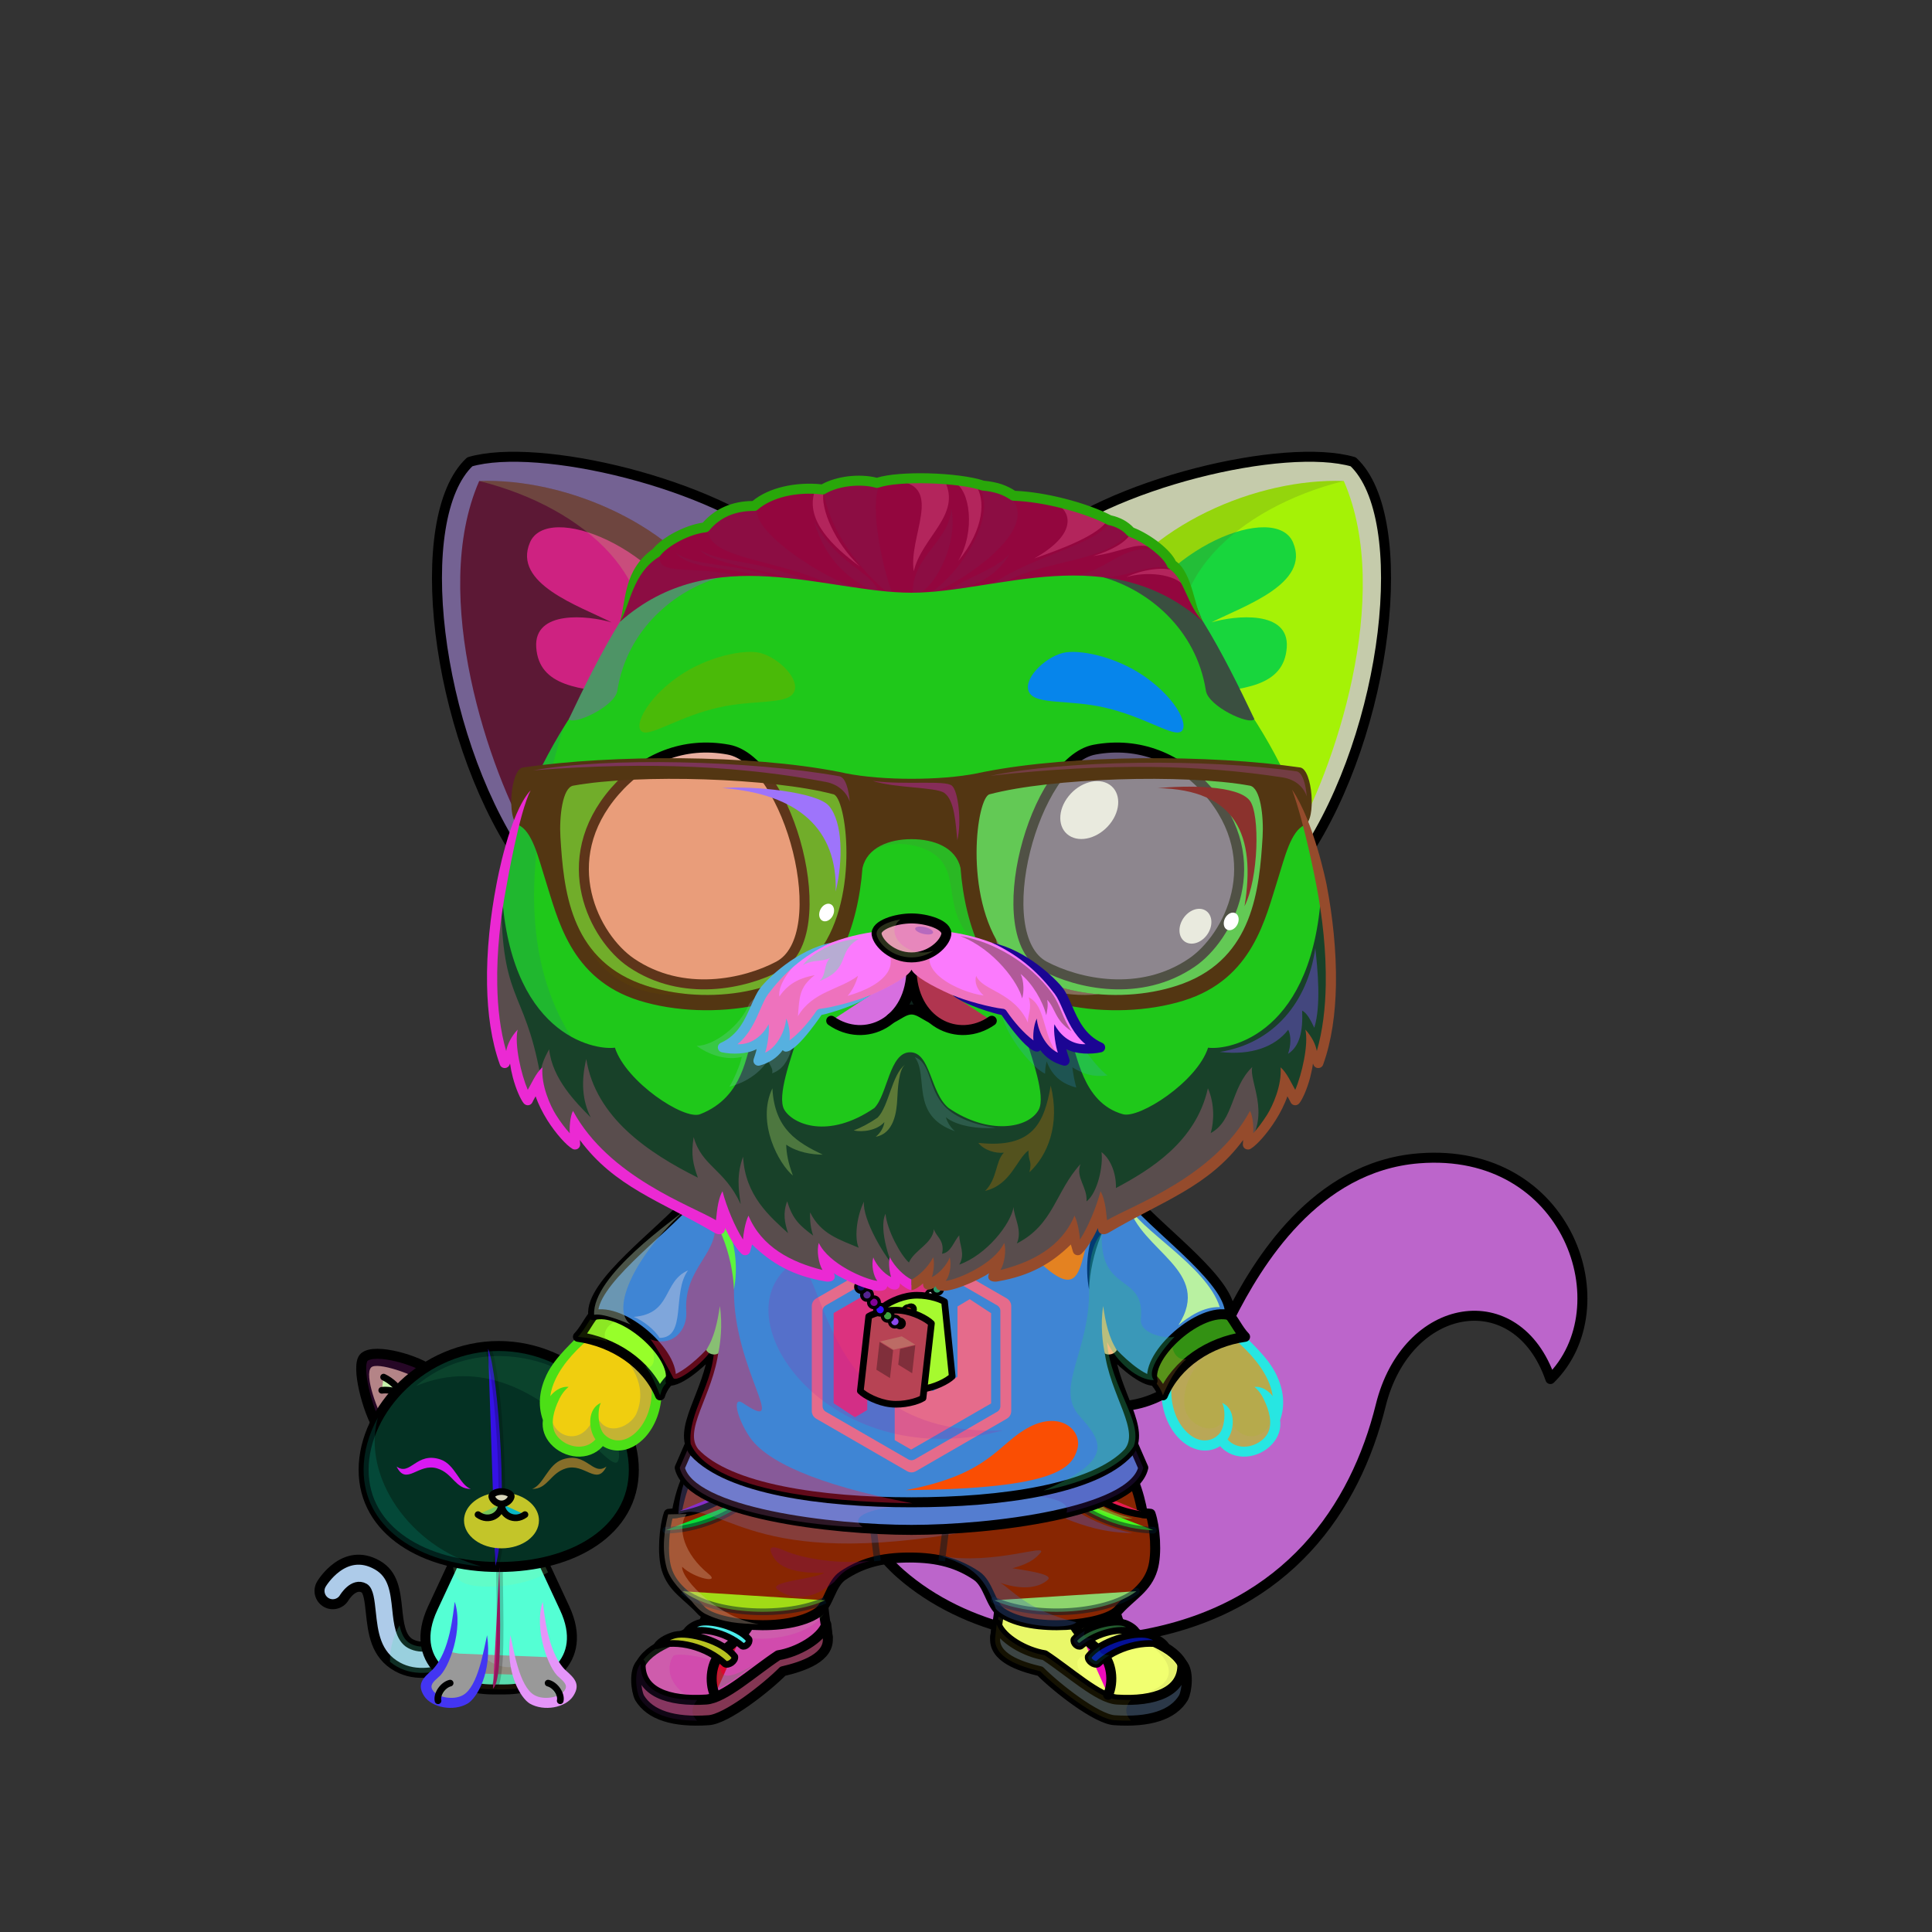 <?xml version="1.0" encoding="UTF-8"?><!DOCTYPE svg PUBLIC "-//W3C//DTD SVG 1.1//EN" "http://www.w3.org/Graphics/SVG/1.1/DTD/svg11.dtd"><!-- Creator: CorelDRAW X7 --><svg xmlns="http://www.w3.org/2000/svg" xmlns:xlink="http://www.w3.org/1999/xlink" xml:space="preserve" width="290mm" height="290mm" version="1.1" style="shape-rendering:geometricPrecision; text-rendering:geometricPrecision; image-rendering:optimizeQuality; fill-rule:evenodd; clip-rule:evenodd" viewBox="0 0 29000 29000">
 <rect x="0" y="0" width="29000" height="29000" fill="#333333" stroke="none"/>
 <defs>
  <style type="text/css">
   <![CDATA[
    .str3 {stroke:black;stroke-width:100;stroke-linecap:round;stroke-linejoin:round;stroke-opacity:0.2}
    .str7 {stroke:#001929;stroke-width:100;stroke-opacity:0.502}
    .str5 {stroke:#001929;stroke-width:100;stroke-linecap:round;stroke-linejoin:round;stroke-opacity:0.502}
    .str8 {stroke:black;stroke-width:50}
    .str1 {stroke:black;stroke-width:150}
    .str6 {stroke:black;stroke-width:100;stroke-linecap:round;stroke-linejoin:round}
    .str2 {stroke:black;stroke-width:100;stroke-linecap:round;stroke-linejoin:round}
    .str4 {stroke:black;stroke-width:150;stroke-linecap:round;stroke-linejoin:round}
    .str0 {stroke:black;stroke-width:150;stroke-linecap:round;stroke-linejoin:round}
    .fil3 {fill:none}
    .fil12 {fill:none}
    .fil33 {fill:none}
    .fil14 {fill:black}
    .fil8 {fill:gray}
    .fil7 {fill:#999999}
    .fil1 {fill:#FEFEFE}
    .fil9 {fill:#FFCCCC}
    .fil75 {fill:white}
    .fil15 {fill:black;fill-rule:nonzero}
    .fil23 {fill:black;fill-opacity:0.102}
    .fil16 {fill:white;fill-opacity:0.102}
    .fil5 {fill:black;fill-opacity:0.2}
    .fil69 {fill:#634528;fill-opacity:0.2}
    .fil2 {fill:#663300;fill-opacity:0.2}
    .fil27 {fill:white;fill-opacity:0.2}
    .fil43 {fill:black;fill-opacity:0.302}
    .fil81 {fill:#C86432;fill-opacity:0.302}
    .fil82 {fill:#CCCCCC;fill-opacity:0.302}
    .fil86 {fill:#D9C2AB;fill-opacity:0.302}
    .fil34 {fill:#003D61;fill-opacity:0.302}
    .fil42 {fill:black;fill-opacity:0.4}
    .fil41 {fill:black;fill-opacity:0.4}
    .fil79 {fill:#99FFFF;fill-opacity:0.4}
    .fil85 {fill:#D9C2AB;fill-opacity:0.4}
    .fil44 {fill:black;fill-opacity:0.502}
    .fil35 {fill:white;fill-opacity:0.502}
    .fil88 {fill:white;fill-opacity:0.502}
    .fil68 {fill:url(#id0)}
    .fil47 {fill:url(#id1)}
    .fil46 {fill:url(#id2)}
    .fil83 {fill:url(#id3)}
    .fil84 {fill:url(#id4)}
    .fil71 {fill:url(#id5)}
    .fil4 {fill:url(#id6)}
    .fil48 {fill:url(#id7)}
    .fil13 {fill:url(#id8)}
    .fil18 {fill:url(#id9)}
    .fil0 {fill:url(#id10)}
    .fil11 {fill:url(#id11)}
    .fil45 {fill:url(#id12)}
    .fil89 {fill:url(#id13)}
    .fil30 {fill:url(#id14)}
    .fil70 {fill:url(#id15)}
    .fil6 {fill:url(#id16)}
    .fil90 {fill:url(#id17)}
    .fil31 {fill:url(#id18)}
    .fil22 {fill:url(#id19)}
    .fil91 {fill:url(#id20)}
    .fil77 {fill:url(#id21)}
    .fil73 {fill:url(#id22)}
    .fil57 {fill:url(#id23)}
    .fil53 {fill:url(#id24)}
    .fil59 {fill:url(#id25)}
    .fil24 {fill:url(#id26)}
    .fil26 {fill:url(#id27)}
    .fil56 {fill:url(#id28)}
    .fil58 {fill:url(#id29)}
    .fil60 {fill:url(#id30)}
    .fil25 {fill:url(#id31)}
    .fil74 {fill:url(#id32)}
    .fil55 {fill:url(#id33)}
    .fil78 {fill:url(#id34)}
    .fil54 {fill:url(#id35)}
    .fil80 {fill:url(#id36)}
    .fil51 {fill:url(#id37)}
    .fil61 {fill:url(#id38)}
    .fil52 {fill:url(#id39)}
    .fil50 {fill:url(#id40)}
    .fil67 {fill:url(#id41)}
    .fil21 {fill:url(#id42)}
    .fil19 {fill:url(#id43)}
    .fil20 {fill:url(#id44)}
    .fil28 {fill:url(#id45)}
    .fil66 {fill:url(#id46)}
    .fil63 {fill:url(#id47)}
    .fil87 {fill:url(#id48)}
    .fil10 {fill:url(#id49)}
    .fil64 {fill:url(#id50)}
    .fil76 {fill:url(#id51)}
    .fil72 {fill:url(#id52)}
    .fil65 {fill:url(#id53)}
    .fil17 {fill:url(#id54)}
    .fil62 {fill:url(#id55)}
    .fil29 {fill:url(#id56)}
    .fil32 {fill:url(#id57)}
    .fil39 {fill:url(#id58)}
    .fil40 {fill:url(#id59)}
    .fil38 {fill:url(#id60)}
    .fil37 {fill:url(#id61)}
    .fil36 {fill:url(#id62)}
    .fil49 {fill:url(#id63);fill-rule:nonzero}
   ]]>
  </style>
  <linearGradient id="id0" gradientUnits="userSpaceOnUse" x1="13681.9" y1="17936.7" x2="13681.9" y2="7484.8">
   <stop offset="0" style="stop-opacity:1; stop-color:#C4C1AE"/>
   <stop offset="0.388" style="stop-opacity:1; stop-color:#E8E4D8"/>
   <stop offset="1" style="stop-opacity:1; stop-color:#FAF9F5"/>
  </linearGradient>
  <linearGradient id="id1" gradientUnits="userSpaceOnUse" x1="14403.9" y1="22535.5" x2="15378.7" y2="21160.3">
   <stop offset="0" style="stop-opacity:1; stop-color:#2B2D38"/>
   <stop offset="1" style="stop-opacity:1; stop-color:#3B3E4D"/>
  </linearGradient>
  <linearGradient id="id2" gradientUnits="userSpaceOnUse" x1="15060.7" y1="19211.3" x2="16094.8" y2="17752.5">
   <stop offset="0" style="stop-opacity:1; stop-color:#2F3240"/>
   <stop offset="1" style="stop-opacity:1; stop-color:#575D70"/>
  </linearGradient>
  <linearGradient id="id3" gradientUnits="userSpaceOnUse" x1="10029.1" y1="19276.3" x2="17334.7" y2="13308.3">
   <stop offset="0" style="stop-opacity:1; stop-color:#4F2B0C"/>
   <stop offset="0.502" style="stop-opacity:1; stop-color:#874F1E"/>
   <stop offset="1" style="stop-opacity:1; stop-color:#BF8C5F"/>
  </linearGradient>
  <linearGradient id="id4" gradientUnits="userSpaceOnUse" xlink:href="#id3" x1="12182.3" y1="16210.1" x2="15181.6" y2="13703.2">
  </linearGradient>
  <linearGradient id="id5" gradientUnits="userSpaceOnUse" x1="15694.5" y1="10819.6" x2="17499.8" y2="9962.06">
   <stop offset="0" style="stop-opacity:1; stop-color:#A88363"/>
   <stop offset="1" style="stop-opacity:1; stop-color:#E0C2A8"/>
  </linearGradient>
  <linearGradient id="id6" gradientUnits="userSpaceOnUse" x1="7226.18" y1="24626.2" x2="4953.78" y2="23895.8">
   <stop offset="0" style="stop-opacity:1; stop-color:#4D4D4D"/>
   <stop offset="0.651" style="stop-opacity:1; stop-color:#999999"/>
   <stop offset="1" style="stop-opacity:1; stop-color:#999999"/>
  </linearGradient>
  <linearGradient id="id7" gradientUnits="userSpaceOnUse" x1="9649.17" y1="19956.9" x2="10189.8" y2="19194.2">
   <stop offset="0" style="stop-opacity:1; stop-color:#151824"/>
   <stop offset="1" style="stop-opacity:1; stop-color:#27283B"/>
  </linearGradient>
  <linearGradient id="id8" gradientUnits="userSpaceOnUse" x1="7402.67" y1="22391.4" x2="7653.01" y2="23264">
   <stop offset="0" style="stop-opacity:1; stop-color:white"/>
   <stop offset="1" style="stop-opacity:1; stop-color:#CCCCCC"/>
  </linearGradient>
  <linearGradient id="id9" gradientUnits="userSpaceOnUse" x1="15991.1" y1="17773.3" x2="17371" y2="20872.6">
   <stop offset="0" style="stop-opacity:1; stop-color:#999999"/>
   <stop offset="0.878" style="stop-opacity:1; stop-color:#CCCCCC"/>
   <stop offset="1" style="stop-opacity:1; stop-color:#CCCCCC"/>
  </linearGradient>
  <linearGradient id="id10" gradientUnits="userSpaceOnUse" x1="18886.7" y1="24828.8" x2="17338.6" y2="17156.2">
   <stop offset="0" style="stop-opacity:1; stop-color:#C4C1AE"/>
   <stop offset="0.502" style="stop-opacity:1; stop-color:#E8E4D8"/>
   <stop offset="1" style="stop-opacity:1; stop-color:#FAF9F5"/>
  </linearGradient>
  <linearGradient id="id11" gradientUnits="userSpaceOnUse" x1="7562.06" y1="23539.9" x2="7409.58" y2="20185.4">
   <stop offset="0" style="stop-opacity:1; stop-color:#4D4D4D"/>
   <stop offset="1" style="stop-opacity:1; stop-color:#999999"/>
  </linearGradient>
  <linearGradient id="id12" gradientUnits="userSpaceOnUse" x1="17040.4" y1="18454.3" x2="18200" y2="19514">
   <stop offset="0" style="stop-opacity:1; stop-color:#434657"/>
   <stop offset="1" style="stop-opacity:1; stop-color:#575D70"/>
  </linearGradient>
  <linearGradient id="id13" gradientUnits="userSpaceOnUse" xlink:href="#id5" x1="16643" y1="10225.2" x2="18708.8" y2="9243.94">
  </linearGradient>
  <linearGradient id="id14" gradientUnits="userSpaceOnUse" x1="10050.1" y1="24526.7" x2="10841.8" y2="24987.7">
   <stop offset="0" style="stop-opacity:1; stop-color:#E6DDDD"/>
   <stop offset="1" style="stop-opacity:1; stop-color:white"/>
  </linearGradient>
  <linearGradient id="id15" gradientUnits="userSpaceOnUse" xlink:href="#id5" x1="9864.1" y1="10819.6" x2="11669.4" y2="9962.05">
  </linearGradient>
  <linearGradient id="id16" gradientUnits="userSpaceOnUse" xlink:href="#id6" x1="7584.69" y1="23240.8" x2="7386.95" y2="25359.4">
  </linearGradient>
  <linearGradient id="id17" gradientUnits="userSpaceOnUse" xlink:href="#id5" x1="8658.33" y1="10225.2" x2="10724.2" y2="9243.94">
  </linearGradient>
  <linearGradient id="id18" gradientUnits="userSpaceOnUse" xlink:href="#id14" x1="10444.3" y1="24342.2" x2="11090.4" y2="24718.4">
  </linearGradient>
  <linearGradient id="id19" gradientUnits="userSpaceOnUse" x1="14939.4" y1="24773.8" x2="17772.3" y2="24773.8">
   <stop offset="0" style="stop-opacity:1; stop-color:#E6DDDD"/>
   <stop offset="0.631" style="stop-opacity:1; stop-color:#E4DBDB"/>
   <stop offset="1" style="stop-opacity:1; stop-color:white"/>
  </linearGradient>
  <linearGradient id="id20" gradientUnits="userSpaceOnUse" xlink:href="#id3" x1="11461.3" y1="9902.4" x2="15899" y2="6621.4">
  </linearGradient>
  <linearGradient id="id21" gradientUnits="userSpaceOnUse" x1="15278.9" y1="13058.1" x2="18308.6" y2="13058.1">
   <stop offset="0" style="stop-opacity:1; stop-color:#0095E0"/>
   <stop offset="0.502" style="stop-opacity:1; stop-color:#99FFFF"/>
   <stop offset="1" style="stop-opacity:1; stop-color:#0095E0"/>
  </linearGradient>
  <linearGradient id="id22" gradientUnits="userSpaceOnUse" xlink:href="#id21" x1="9055.3" y1="13058.1" x2="12085" y2="13058.1">
  </linearGradient>
  <linearGradient id="id23" gradientUnits="userSpaceOnUse" x1="13302.4" y1="19676.8" x2="13346.5" y2="19824.6">
   <stop offset="0" style="stop-opacity:1; stop-color:#CCCCCC"/>
   <stop offset="1" style="stop-opacity:1; stop-color:#FEFEFE"/>
  </linearGradient>
  <linearGradient id="id24" gradientUnits="userSpaceOnUse" xlink:href="#id23" x1="13440.7" y1="19586.4" x2="14087.8" y2="20710">
  </linearGradient>
  <linearGradient id="id25" gradientUnits="userSpaceOnUse" xlink:href="#id23" x1="13096.5" y1="19474.8" x2="13140.6" y2="19622.7">
  </linearGradient>
  <linearGradient id="id26" gradientUnits="userSpaceOnUse" xlink:href="#id19" x1="14936.8" y1="25105.2" x2="17814.7" y2="25105.2">
  </linearGradient>
  <linearGradient id="id27" gradientUnits="userSpaceOnUse" xlink:href="#id14" x1="16273.5" y1="24342.3" x2="16919.6" y2="24718.3">
  </linearGradient>
  <linearGradient id="id28" gradientUnits="userSpaceOnUse" xlink:href="#id23" x1="13410.4" y1="19763.2" x2="13454.5" y2="19911.1">
  </linearGradient>
  <linearGradient id="id29" gradientUnits="userSpaceOnUse" xlink:href="#id23" x1="13189.7" y1="19584.5" x2="13233.8" y2="19732.4">
  </linearGradient>
  <linearGradient id="id30" gradientUnits="userSpaceOnUse" xlink:href="#id23" x1="12992.2" y1="19362.7" x2="13036.3" y2="19510.5">
  </linearGradient>
  <linearGradient id="id31" gradientUnits="userSpaceOnUse" xlink:href="#id14" x1="16522.1" y1="24526.8" x2="17313.8" y2="24987.6">
  </linearGradient>
  <linearGradient id="id32" gradientUnits="userSpaceOnUse" x1="10316" y1="11494.4" x2="10951.1" y2="14182.5">
   <stop offset="0" style="stop-opacity:1; stop-color:black"/>
   <stop offset="1" style="stop-opacity:1; stop-color:#000066"/>
  </linearGradient>
  <linearGradient id="id33" gradientUnits="userSpaceOnUse" xlink:href="#id23" x1="13288.3" y1="19755.1" x2="13606.9" y2="20989.7">
  </linearGradient>
  <linearGradient id="id34" gradientUnits="userSpaceOnUse" xlink:href="#id32" x1="17047.8" y1="11494.4" x2="16412.8" y2="14182.5">
  </linearGradient>
  <linearGradient id="id35" gradientUnits="userSpaceOnUse" xlink:href="#id23" x1="13610.3" y1="19607.8" x2="13654.4" y2="19755.7">
  </linearGradient>
  <linearGradient id="id36" gradientUnits="userSpaceOnUse" x1="10652.2" y1="15934.9" x2="16711.7" y2="10609.9">
   <stop offset="0" style="stop-opacity:1; stop-color:black"/>
   <stop offset="1" style="stop-opacity:1; stop-color:#302E2D"/>
  </linearGradient>
  <linearGradient id="id37" gradientUnits="userSpaceOnUse" xlink:href="#id23" x1="13958.3" y1="19371.5" x2="14002.4" y2="19519.4">
  </linearGradient>
  <linearGradient id="id38" gradientUnits="userSpaceOnUse" xlink:href="#id23" x1="12903.3" y1="19242.3" x2="12947.4" y2="19390.2">
  </linearGradient>
  <linearGradient id="id39" gradientUnits="userSpaceOnUse" xlink:href="#id23" x1="14044.4" y1="19274.2" x2="14088.5" y2="19422">
  </linearGradient>
  <linearGradient id="id40" gradientUnits="userSpaceOnUse" x1="13448.8" y1="21174.5" x2="13023.8" y2="19114.5">
   <stop offset="0" style="stop-opacity:1; stop-color:white"/>
   <stop offset="0.529" style="stop-opacity:1; stop-color:white"/>
   <stop offset="1" style="stop-opacity:1; stop-color:#D2D9DB"/>
  </linearGradient>
  <linearGradient id="id41" gradientUnits="userSpaceOnUse" x1="19394.5" y1="8671.83" x2="16912.3" y2="9656.55">
   <stop offset="0" style="stop-opacity:1; stop-color:#E4BBB9"/>
   <stop offset="1" style="stop-opacity:1; stop-color:#B88383"/>
  </linearGradient>
  <linearGradient id="id42" gradientUnits="userSpaceOnUse" x1="8885.28" y1="21782.8" x2="9155.66" y2="19875.5">
   <stop offset="0" style="stop-opacity:1; stop-color:#FAF9F5"/>
   <stop offset="1" style="stop-opacity:1; stop-color:#E8E4D8"/>
  </linearGradient>
  <linearGradient id="id43" gradientUnits="userSpaceOnUse" xlink:href="#id42" x1="18478.6" y1="21782.8" x2="18208.2" y2="19875.5">
  </linearGradient>
  <linearGradient id="id44" gradientUnits="userSpaceOnUse" xlink:href="#id9" x1="11500.1" y1="17779.5" x2="9865.46" y2="20866.3">
  </linearGradient>
  <linearGradient id="id45" gradientUnits="userSpaceOnUse" x1="9591.51" y1="24773.8" x2="12424.5" y2="24773.8">
   <stop offset="0" style="stop-opacity:1; stop-color:#E6DDDD"/>
   <stop offset="0.439" style="stop-opacity:1; stop-color:white"/>
   <stop offset="1" style="stop-opacity:1; stop-color:#F2EFEF"/>
  </linearGradient>
  <linearGradient id="id46" gradientUnits="userSpaceOnUse" x1="20399.3" y1="8930.96" x2="16548.6" y2="10947.2">
   <stop offset="0" style="stop-opacity:1; stop-color:#F5E2E2"/>
   <stop offset="1" style="stop-opacity:1; stop-color:#C49D9D"/>
  </linearGradient>
  <linearGradient id="id47" gradientUnits="userSpaceOnUse" xlink:href="#id46" x1="6964.57" y1="8930.96" x2="10815.3" y2="10947.2">
  </linearGradient>
  <linearGradient id="id48" gradientUnits="userSpaceOnUse" x1="13681.9" y1="13786.3" x2="13681.9" y2="14371">
   <stop offset="0" style="stop-opacity:1; stop-color:#FFCCCC"/>
   <stop offset="1" style="stop-opacity:1; stop-color:#9C6466"/>
  </linearGradient>
  <linearGradient id="id49" gradientUnits="userSpaceOnUse" xlink:href="#id48" x1="13681.9" y1="13793.7" x2="13681.9" y2="14350.6">
  </linearGradient>
  <linearGradient id="id50" gradientUnits="userSpaceOnUse" xlink:href="#id41" x1="7969.38" y1="8671.83" x2="10451.5" y2="9656.55">
  </linearGradient>
  <linearGradient id="id51" gradientUnits="userSpaceOnUse" x1="16542.4" y1="14683.6" x2="17344.5" y2="11312.6">
   <stop offset="0" style="stop-opacity:1; stop-color:#0095E0"/>
   <stop offset="1" style="stop-opacity:1; stop-color:black"/>
  </linearGradient>
  <linearGradient id="id52" gradientUnits="userSpaceOnUse" xlink:href="#id51" x1="10821.5" y1="14683.6" x2="10019.4" y2="11312.6">
  </linearGradient>
  <linearGradient id="id53" gradientUnits="userSpaceOnUse" x1="19618.7" y1="7429.16" x2="16705.8" y2="12287.9">
   <stop offset="0" style="stop-opacity:1; stop-color:#FAF9F5"/>
   <stop offset="0.502" style="stop-opacity:1; stop-color:#E8E4D8"/>
   <stop offset="1" style="stop-opacity:1; stop-color:#C4C1AE"/>
  </linearGradient>
  <linearGradient id="id54" gradientUnits="userSpaceOnUse" xlink:href="#id48" x1="7527.84" y1="22387.9" x2="7527.84" y2="22573.8">
  </linearGradient>
  <linearGradient id="id55" gradientUnits="userSpaceOnUse" xlink:href="#id53" x1="7745.19" y1="7429.16" x2="10658" y2="12287.9">
  </linearGradient>
  <linearGradient id="id56" gradientUnits="userSpaceOnUse" xlink:href="#id45" x1="9549.21" y1="25105.2" x2="12427" y2="25105.2">
  </linearGradient>
  <linearGradient id="id57" gradientUnits="userSpaceOnUse" x1="10813.8" y1="24203.7" x2="16493.7" y2="21987.4">
   <stop offset="0" style="stop-opacity:1; stop-color:#6A96B0"/>
   <stop offset="0.51" style="stop-opacity:1; stop-color:#91B9D1"/>
   <stop offset="1" style="stop-opacity:1; stop-color:#B8DDF2"/>
  </linearGradient>
  <linearGradient id="id58" gradientUnits="userSpaceOnUse" x1="8845.12" y1="20711.9" x2="10000" y2="19924.2">
   <stop offset="0" style="stop-opacity:1; stop-color:#0B0C14"/>
   <stop offset="1" style="stop-opacity:1; stop-color:#3B3F4F"/>
  </linearGradient>
  <linearGradient id="id59" gradientUnits="userSpaceOnUse" xlink:href="#id58" x1="10499.9" y1="22232.7" x2="16864" y2="17892.5">
  </linearGradient>
  <linearGradient id="id60" gradientUnits="userSpaceOnUse" xlink:href="#id58" x1="12431.3" y1="18961.8" x2="14932.5" y2="17256">
  </linearGradient>
  <linearGradient id="id61" gradientUnits="userSpaceOnUse" xlink:href="#id58" x1="11695" y1="23491.1" x2="15668.9" y2="20780.8">
  </linearGradient>
  <linearGradient id="id62" gradientUnits="userSpaceOnUse" xlink:href="#id58" x1="17363.9" y1="20711.9" x2="18518.7" y2="19924.2">
  </linearGradient>
  <linearGradient id="id63" gradientUnits="userSpaceOnUse" x1="14008.1" y1="22050.7" x2="13355.8" y2="18734.6">
   <stop offset="0" style="stop-opacity:1; stop-color:#50B748"/>
   <stop offset="0.431" style="stop-opacity:1; stop-color:#4DB045"/>
   <stop offset="1" style="stop-opacity:1; stop-color:#2E7529"/>
  </linearGradient>
 </defs>
 <g id="Tail">
  <animateTransform type="translate" values="0;0 200;0;0 200;0;0 200;0;0 200;0" dur="10" repeatCount="indefinite" additive="sum" attributeName="transform"/>
  <path class="fil0" d="M12493 21526c-108,-680 218,-1106 853,-1371 407,-170 968,-507 1548,103 1079,929 2559,1508 3570,-489 406,-803 1273,-2258 2832,-2382 2253,-180 3068,2240 1976,3313 -500,-1453 -2159,-1175 -2547,396 -382,1547 -1398,3025 -3525,3432 -1254,239 -2716,-59 -3679,-902 -591,-518 -901,-1308 -1028,-2100z" style="fill:#dbfa6f"/>
  <path class="fil1" d="M22964 17853c907,726 1061,2107 308,2847 -261,-756 -835,-1043 -1380,-924 -50,-246 -83,-491 41,-633 381,-439 694,-22 600,-768 -39,-309 178,-491 431,-522z" style="fill:#f144ea"/>
  <path class="fil2" d="M12493 21526c-34,-212 -25,-399 22,-565 118,7 216,-8 261,-76l227 -136c303,-16 813,941 1117,926 874,2545 4567,3180 6171,593 -550,1070 -1516,1958 -3091,2260 -1254,239 -2716,-59 -3679,-902 -591,-518 -901,-1308 -1028,-2100z" style="fill:#a042f0"/>
  <path class="fil2" d="M23272 20700c-500,-1453 -2159,-1175 -2547,396 -54,221 -122,441 -204,656 -306,-3218 2952,-2873 2751,-1052z" style="fill:#833a1a"/>
  <path class="fil3 str0" d="M12493 21526c-108,-680 218,-1106 853,-1371 407,-170 968,-507 1548,103 1079,929 2559,1508 3570,-489 406,-803 1273,-2258 2832,-2382 2253,-180 3068,2240 1976,3313 -500,-1453 -2159,-1175 -2547,396 -382,1547 -1398,3025 -3525,3432 -1254,239 -2716,-59 -3679,-902 -591,-518 -901,-1308 -1028,-2100z" style="fill:#bc65cb"/>
 </g>
 <g id="Toycat">
  <path class="fil4 str1" d="M7064 24418c88,-66 213,-49 280,39 66,88 48,213 -40,280 -2,2 -774,595 -1338,283 -332,-184 -367,-514 -400,-820 -18,-167 -34,-323 -99,-361 -160,-91 -301,145 -301,145 -57,94 -180,124 -274,67 -94,-58 -124,-180 -67,-274 1,-2 337,-573 840,-284 242,138 269,393 298,665 22,207 46,430 197,513 333,185 902,-252 904,-253z" style="fill:#adcbe9"/>
  <path class="fil5" d="M7064 24418c88,-66 213,-49 280,39 66,88 48,213 -40,280 -2,2 -774,595 -1338,283 -42,-23 -79,-49 -112,-76 0,-7 0,-13 0,-19 0,-192 52,-372 143,-528 26,120 71,223 163,274 333,185 902,-252 904,-253z" style="fill:#4beab7"/>
  <path class="fil6 str1" d="M7486 23241l572 0 418 899c372,798 -277,1219 -898,1219l-92 0 -93 0c-620,0 -1270,-421 -898,-1219l419 -899 572 0z" style="fill:#54ffd4"/>
  <path class="fil5" d="M7486 23241l572 0 168 361c-222,132 -571,213 -860,213 -289,0 -536,-24 -563,-283l111 -291 572 0z" style="fill:#99f29a"/>
  <polygon class="fil7" points="6890,24821 6729,24791 6516,25140 6403,25317 6580,25520 6965,25535 7138,25320 7213,25121 7742,25138 7981,25516 8418,25546 8585,25284 8311,24878 "/>
  <path class="fil5" d="M7840 25334c-113,20 -230,25 -354,25 -129,0 -241,-4 -358,-26 71,-135 129,-314 146,-453 141,118 272,157 453,143 49,143 69,231 113,311z" style="fill:#735417"/>
  <path class="fil8 str1" d="M9287 21439c161,-235 353,-951 217,-1068 -166,-142 -806,46 -1022,217 245,273 560,578 805,851z" style="fill:#6eddb5"/>
  <path class="fil9" d="M9168 21399c138,-201 342,-767 232,-874 -89,-87 -648,103 -833,249 210,234 391,391 601,625z" style="fill:#c67fe5"/>
  <path class="fil3 str2" d="M9242 20869c-60,-9 -203,-3 -301,63 40,-99 160,-209 273,-261" style="fill:#e847ea"/>
  <path class="fil8 str1" d="M5684 21439c-161,-235 -352,-951 -216,-1068 165,-142 806,46 1022,217 -246,273 -560,578 -806,851z" style="fill:#260726"/>
  <path class="fil9" d="M5804 21399c-138,-201 -342,-767 -232,-874 88,-87 648,103 833,249 -210,234 -391,391 -601,625z" style="fill:#b48487"/>
  <path class="fil3 str2" d="M5730 20869c59,-9 202,-3 301,63 -40,-99 -161,-209 -273,-261" style="fill:#c7f1ac"/>
  <path class="fil10 str0" d="M13682 13794c-237,0 -566,92 -541,229 23,127 240,328 541,328 301,0 518,-201 541,-328 25,-137 -304,-229 -541,-229z" style="fill:#3692bb"/>
  <path class="fil11 str1" d="M7486 20204c1120,0 2028,943 2028,1859 0,916 -908,1458 -2028,1458 -1120,0 -2028,-542 -2028,-1458 0,-916 908,-1859 2028,-1859z" style="fill:#043123"/>
  <path class="fil5" d="M7222 23511c-996,-79 -1764,-605 -1764,-1448 0,-267 77,-537 214,-784 -246,877 479,1947 1550,2232z" style="fill:#06a88c"/>
  <path class="fil12 str3" d="M7327 20245c157,378 312,2618 109,3259" style="fill:#3512e5"/>
  <path class="fil13" d="M7658 22414c248,44 432,210 432,408 0,232 -251,419 -562,419 -311,0 -563,-187 -563,-419 0,-198 185,-364 433,-408 40,19 84,29 130,29 46,0 90,-10 130,-29z" style="fill:#c3c529"/>
  <path class="fil14" d="M7067 22349c-171,-60 -233,-367 -456,-442 -360,-122 -452,257 -658,106 147,300 325,-58 608,28 240,73 272,312 506,308z" style="fill:#d819f2"/>
  <path class="fil14" d="M7988 22349c172,-60 234,-367 457,-442 360,-122 452,257 658,106 -147,300 -326,-58 -608,28 -240,73 -273,312 -507,308z" style="fill:#866e2a"/>
  <path class="fil3 str2" d="M7175 22735c156,115 353,11 353,-161" style="fill:#76c65a"/>
  <path class="fil3 str2" d="M7880 22735c-155,115 -352,11 -352,-161" style="fill:#09b7c6"/>
  <path class="fil15" d="M6826 24044c135,406 -89,1011 -244,1130 -78,69 -135,122 -88,195 35,56 113,95 200,110 89,15 184,6 256,-35 227,-127 311,-686 361,-899 81,558 -156,950 -295,1028 -105,60 -238,75 -358,54 -124,-22 -236,-82 -293,-171 -113,-178 -13,-270 123,-390 273,-276 311,-858 338,-1022z" style="fill:#4335f2"/>
  <path class="fil15" d="M8146 24044c-135,406 88,1011 243,1130 78,69 136,122 89,195 -36,56 -113,95 -201,110 -88,15 -184,6 -256,-35 -227,-127 -311,-686 -360,-899 -82,558 156,950 294,1028 106,60 239,75 359,54 123,-22 236,-82 292,-171 114,-178 14,-270 -122,-390 -273,-276 -311,-858 -338,-1022z" style="fill:#e595f9"/>
  <path class="fil12 str3" d="M7496 23524c8,736 49,1705 -97,1824" style="fill:#ba1b76"/>
  <path class="fil3 str2" d="M6757 25264c-113,29 -204,170 -182,265" style="fill:#a4d18a"/>
  <path class="fil3 str2" d="M8227 25264c113,29 204,170 182,265" style="fill:#9dd7ba"/>
  <path class="fil16" d="M6244 20804c1061,-913 2847,-337 3030,856 182,1193 -1067,-1666 -3030,-856z" style="fill:#45e688"/>
  <path class="fil17 str2" d="M7528 22388c-64,0 -153,31 -146,77 6,42 65,109 146,109 81,0 139,-67 146,-109 6,-46 -82,-77 -146,-77z" style="fill:#dad7bb"/>
 </g>
 <g id="RightHand">
  <animateTransform type="translate" values="0;0 200;0;0 200;0;0 200;0;0 200;0" dur="10" repeatCount="indefinite" additive="sum" attributeName="transform"/>
  <path class="fil18" d="M16231 17709c1007,345 1819,1401 2257,2165 289,504 -636,1265 -911,1014 -627,-574 -1209,-620 -1689,-543 -742,120 -1353,-1920 -931,-2545 422,-21 934,-40 1274,-91z" style="fill:#ecfe5d"/>
  <path class="fil5" d="M17512 20830c-602,-518 -1160,-559 -1624,-485 -171,28 -335,-59 -481,-217 -325,-472 753,-1098 1039,-656 261,403 734,847 1111,1126 -2,93 16,193 -45,232l0 0 0 0z" style="fill:#178815"/>
  <path class="fil3 str0" d="M16477 20333c340,47 711,200 1100,555 275,251 1152,-509 864,-1013 -438,-763 -1203,-1821 -2210,-2166 -90,-31 -172,-59 -246,-84" style="fill:#85586d"/>
 </g>
 <g id="RightPaw">
  <animateTransform type="translate" values="0;0 200;0;0 200;0;0 200;0;0 200;0" dur="10" repeatCount="indefinite" additive="sum" attributeName="transform"/>
  <g id="_2791389017040">
   <path class="fil19" d="M17501 20836c-31,672 506,1059 828,766 253,397 884,103 809,-293 203,-535 -266,-1036 -634,-1325 -198,-64 -364,-248 -462,44 -114,341 -157,279 -402,398 -164,79 -11,352 -139,410z" style="fill:#b6aa4c"/>
   <path class="fil2" d="M17501 20836c-31,672 506,1059 828,766 341,429 911,24 753,-293 -65,297 -520,408 -657,-118 -113,412 -522,237 -614,26 -96,-216 -20,-741 520,-1015 -568,73 -758,589 -819,628l0 0 0 1c-2,0 -3,1 -5,2l0 0 0 0 0 0 0 0 -1 1 0 0 0 0c-2,1 -3,2 -5,2z" style="fill:#c39b85"/>
   <path class="fil15" d="M17437 20673c-79,-58 -168,63 -89,121 29,21 57,43 84,65 -4,302 99,551 246,712 55,61 118,109 183,144 146,76 312,82 454,-8 209,238 583,191 784,-34 86,-97 135,-221 116,-357 83,-234 46,-463 -52,-673 -133,-282 -403,-498 -588,-704 -34,-37 -181,-286 -215,-345 -58,-79 -178,10 -120,89 36,48 75,120 112,186 6,12 81,153 124,188 201,164 431,392 551,649 38,81 65,165 77,251 -53,-69 -156,-152 -275,-139 81,67 126,143 171,252 66,158 113,363 -12,503 -142,159 -412,205 -563,33 116,-164 118,-464 -80,-548 55,102 48,374 -55,477 -86,86 -222,119 -360,47 -49,-26 -97,-63 -141,-112 -129,-140 -218,-365 -207,-639 2,-22 -6,-44 -23,-60 -37,-34 -82,-68 -122,-98z" style="fill:#27e6e2"/>
  </g>
 </g>
 <g id="LeftHand">
  <animateTransform type="translate" values="0;0 200;0;0 200;0;0 200;0;0 200;0" dur="10" repeatCount="indefinite" additive="sum" attributeName="transform"/>
  <path class="fil20" d="M11133 17709c-1007,345 -1819,1401 -2257,2165 -289,504 636,1265 911,1014 627,-574 1209,-620 1689,-543 742,120 1352,-1920 931,-2545 -422,-21 -934,-40 -1274,-91z" style="fill:#89dc38"/>
  <path class="fil5" d="M9852 20830c602,-518 1160,-559 1624,-485 171,28 335,-59 481,-217 325,-472 -753,-1098 -1039,-656 -261,403 -734,847 -1111,1126 2,93 -16,193 45,232l0 0 0 0z" style="fill:#c6edeb"/>
  <path class="fil3 str0" d="M10887 20333c-340,47 -711,200 -1100,555 -275,251 -1153,-509 -864,-1013 438,-763 1203,-1821 2210,-2166 90,-31 171,-59 246,-84" style="fill:#22c319"/>
 </g>
 <g id="LeftPaw">
  <animateTransform type="translate" values="0;0 200;0;0 200;0;0 200;0;0 200;0" dur="10" repeatCount="indefinite" additive="sum" attributeName="transform"/>
  <path class="fil21" d="M9863 20836c31,672 -506,1059 -828,766 -253,397 -884,103 -809,-293 -203,-535 266,-1036 634,-1325 198,-64 364,-248 462,44 114,341 157,279 402,398 164,79 11,352 139,410z" style="fill:#f0ce0f"/>
  <path class="fil2" d="M9863 20836c31,672 -506,1059 -828,766 -341,429 -911,24 -754,-293 66,297 521,408 658,-118 113,412 522,237 614,26 95,-216 108,-542 -234,-901 123,-55 602,316 533,514l0 0 0 1c2,0 3,1 5,2l0 0 0 0 0 0 0 0 0 1 1 0 0 0c1,1 3,2 5,2z" style="fill:#1749c7"/>
  <path class="fil15" d="M9927 20673c79,-58 168,63 88,121 -28,21 -56,43 -83,65 4,302 -100,551 -246,712 -56,61 -118,109 -183,144 -146,76 -312,82 -454,-8 -209,238 -583,191 -784,-34 -86,-97 -135,-221 -116,-357 -83,-234 -46,-463 52,-673 133,-282 403,-498 588,-704 34,-37 180,-286 214,-345 59,-79 179,10 121,89 -36,48 -76,120 -112,186 -6,12 -81,153 -124,188 -201,164 -431,392 -551,649 -38,81 -66,165 -77,251 53,-69 156,-152 275,-139 -81,67 -126,143 -172,252 -65,158 -113,363 13,503 142,159 412,205 562,33 -115,-164 -117,-464 81,-548 -55,102 -48,374 55,477 86,86 222,119 359,47 50,-26 98,-63 142,-112 128,-140 218,-365 207,-639 -2,-22 6,-44 23,-60 37,-34 81,-68 122,-98z" style="fill:#4cdf16"/>
 </g>
 <g id="Boots">
  <path class="fil22 str0" d="M16701 23915c19,199 66,401 114,467 338,240 809,295 957,644l-39 325c-160,189 -458,361 -965,327 -269,-18 -684,-521 -1096,-685 -340,-135 -645,-272 -733,-423 39,-241 83,-462 69,-704 588,267 1319,226 1693,49z" style="fill:#f1ff70"/>
  <path class="fil23" d="M16807 24369c3,5 6,9 8,13 9,6 19,13 28,19 93,83 295,239 30,322 -131,52 -229,108 -299,164 -871,-234 -158,735 496,629 -53,1 -244,166 -302,162 -269,-18 -684,-521 -1096,-685 -340,-135 -645,-272 -733,-423 35,-217 75,-418 72,-632 581,128 1163,256 1744,384 17,16 35,31 52,47z" style="fill:#aab02a"/>
  <path class="fil24 str0" d="M17747 24976c102,107 72,400 17,508 -157,261 -513,373 -1037,337 -270,-18 -866,-486 -1113,-735 -302,-71 -713,-205 -675,-516 5,-35 17,-152 22,-187 77,215 431,417 720,463 377,248 809,647 1085,665 571,37 995,-120 981,-535z" style="fill:#2b3848"/>
  <path class="fil23" d="M16975 25827c-78,2 -161,0 -248,-6 -270,-18 -866,-486 -1113,-735 -302,-71 -713,-205 -675,-516 5,-35 17,-152 22,-187 77,215 431,417 720,463 377,248 809,647 1085,665 72,5 142,6 209,5 -96,113 -87,216 0,311z" style="fill:#d5b217"/>
  <path class="fil3 str0" d="M16633 25440c88,-192 57,-498 -104,-638 -230,-200 -458,-346 -446,-592" style="fill:#ee0bbd"/>
  <path class="fil25 str2" d="M16481 24977c273,-260 718,-370 1022,-274 -51,-84 -189,-141 -268,-161 -209,-52 -724,85 -901,325 -10,67 95,137 147,110z" style="fill:#041097"/>
  <path class="fil23" d="M16481 24977c51,-49 109,-93 171,-131 -120,-6 -170,-49 -136,-136 -75,45 -139,98 -182,157 -10,67 95,137 147,110z" style="fill:#1af3d5"/>
  <path class="fil26 str2" d="M16222 24708c254,-214 624,-291 853,-196 -29,-74 -131,-129 -191,-149 -160,-54 -589,43 -763,244 -17,58 57,123 101,101z" style="fill:#235c2e"/>
  <path class="fil23" d="M16222 24708c54,-45 114,-85 175,-117 -106,4 -151,-29 -111,-112 -65,36 -123,79 -165,128 -17,58 57,123 101,101z" style="fill:#3d72e4"/>
  <path class="fil27" d="M17313 24732c128,53 283,168 353,270 -16,282 -239,362 -434,394 422,-136 383,-432 81,-664z" style="fill:#b0b859"/>
  <path class="fil28 str0" d="M10663 23915c-19,199 -66,401 -115,467 -337,240 -808,295 -956,644l38 325c161,189 459,361 966,327 269,-18 684,-521 1096,-685 339,-135 645,-272 732,-423 -38,-241 -83,-462 -68,-704 -588,267 -1319,226 -1693,49z" style="fill:#d14bad"/>
  <path class="fil23" d="M10498 24416c-332,212 -766,278 -906,610l38 325c148,174 411,332 843,331 14,-11 9,-150 9,-150 -444,-167 -499,-502 -375,-676 31,-45 418,-10 616,88 70,35 345,-416 387,-396 219,107 1011,60 1259,-329 -583,240 -1037,195 -1154,177 -417,-65 -732,32 -717,20z" style="fill:#b2fbaf"/>
  <path class="fil29 str0" d="M9616 24976c-101,107 -71,400 -16,508 157,261 513,373 1037,337 270,-18 866,-486 1113,-735 302,-71 713,-205 674,-516 -4,-35 -16,-152 -21,-187 -77,215 -431,417 -721,463 -376,248 -808,647 -1084,665 -571,37 -995,-120 -982,-535z" style="fill:#833653"/>
  <path class="fil23" d="M9616 24976c-101,107 -71,400 -16,508 139,231 434,345 864,344 -76,-77 -107,-170 0,-312 -502,6 -860,-158 -848,-540z" style="fill:#a43fd2"/>
  <path class="fil3 str0" d="M10730 25440c-87,-192 -56,-498 105,-638 230,-200 458,-346 446,-592" style="fill:#d90930"/>
  <path class="fil30 str2" d="M10883 24977c-273,-260 -718,-370 -1022,-274 51,-84 189,-141 267,-161 210,-52 725,85 902,325 10,67 -95,137 -147,110z" style="fill:#b8c220"/>
  <path class="fil31 str2" d="M11141 24708c-253,-214 -623,-291 -852,-196 29,-74 131,-129 191,-149 160,-54 589,43 763,244 17,58 -57,123 -102,101z" style="fill:#4cedeb"/>
  <path class="fil27" d="M10817 25032c-59,81 -58,194 -26,310 196,-94 358,-230 532,-357 -285,170 -508,249 -506,47z" style="fill:#239836"/>
 </g>
 <g id="Trousers">
  <animateTransform type="translate" values="0;0 80;0;0 80;0;0 80;0;0 80;0" dur="10" repeatCount="indefinite" additive="sum" attributeName="transform"/>
  <path class="fil32 str4" d="M13654 23379c-436,0 -730,90 -1001,271 -186,123 -211,439 -376,553 -453,314 -1546,198 -1754,-31 -202,-224 -430,-331 -518,-622 -69,-227 -34,-634 33,-827 31,-5 86,-5 118,-10 53,-295 161,-664 408,-916 1004,0 2086,42 3090,42 1004,0 2086,-42 3089,-42 247,252 355,621 409,916 32,5 87,5 118,10 67,193 101,600 32,827 -87,291 -315,398 -517,622 -208,229 -1302,345 -1754,31 -165,-114 -190,-430 -376,-553 -271,-181 -565,-271 -1001,-271z" style="fill:#882602"/>
  <path class="fil33 str5" d="M11248 22483c-274,271 -800,478 -1252,486" style="fill:#08dc37"/>
  <path class="fil3 str6" d="M10050 22743c377,-9 806,-207 1049,-436" style="fill:#8b11cf"/>
  <line class="fil33 str7" x1="13054" y1="22509" x2="13171" y2="23430"/>
  <path class="fil33 str7" d="M10250 23885c485,368 1573,399 2134,136" style="fill:#a1db16"/>
  <path class="fil34" d="M13050 23431c-415,46 -958,-17 -1291,-162 -227,-99 -223,-12 -144,113 130,206 475,232 758,228 -151,93 -868,132 -699,253 133,95 436,233 849,-119 95,-111 173,-222 527,-313z" style="fill:#7f0970"/>
  <path class="fil34" d="M10306 22726c-153,214 -29,609 329,898 186,149 -212,72 -396,-106 -7,203 575,778 1152,861 -284,-7 -528,-19 -802,-153 -68,-33 -161,-128 -206,-190 -138,-136 -322,-307 -375,-497 -79,-287 -35,-579 21,-808 92,-2 185,-4 277,-5z" style="fill:#e7ccb3"/>
  <path class="fil34" d="M10183 22723c50,-3 114,-32 186,-31 663,7 1293,1023 5237,67 -157,-140 -5140,-539 -5215,-757 -131,196 -197,471 -208,721z" style="fill:#8073bf"/>
  <path class="fil33 str5" d="M16059 22483c275,271 801,478 1253,486" style="fill:#46f81d"/>
  <path class="fil3 str6" d="M17257 22743c-376,-9 -806,-207 -1049,-436" style="fill:#e91b51"/>
  <line class="fil33 str7" x1="14253" y1="22509" x2="14136" y2="23430"/>
  <path class="fil33 str5" d="M17058 23885c-485,368 -1573,399 -2135,136" style="fill:#8dd56d"/>
  <path class="fil34" d="M14126 23357c794,140 1630,-200 1488,-44 -51,56 -132,151 -416,227 367,56 604,105 530,173 -105,98 -336,174 -713,46 164,89 398,416 1141,591 -103,122 -958,76 -1208,-201 -126,-348 -235,-614 -822,-792z" style="fill:#3f67ba"/>
  <path class="fil35" d="M16207 22710c198,122 484,238 794,302 -414,-3 -740,-110 -1010,-218 72,-28 144,-56 216,-84z" style="fill:#5e4b91"/>
  <path class="fil35" d="M16491 22562c136,136 338,178 510,232 -194,7 -441,-58 -618,-164 42,-23 67,-45 108,-68z" style="fill:#85da39"/>
 </g>
 <g id="Shirt">
  <animateTransform type="translate" values="0;0 200;0;0 200;0;0 200;0;0 200;0" dur="10" repeatCount="indefinite" additive="sum" attributeName="transform"/>
  <path class="fil36 str4" d="M18689 20066c-536,76 -1032,402 -1233,879 -39,-134 -144,-247 -262,-348 4,-297 8,-595 13,-892 411,2 796,-15 1207,-13 107,109 168,264 275,374z" style="fill:#339113"/>
  <path class="fil5" d="M17805 20404c-158,136 -269,350 -349,541 -39,-134 -144,-247 -262,-348 1,-124 3,-248 5,-373 134,-123 416,-132 416,-132 -54,116 12,330 190,312z" style="fill:#ef9d37"/>
  <path class="fil37 str4" d="M13682 22024c-1053,-151 -2106,-564 -3159,-716 -113,240 -226,512 -320,723 160,681 2294,933 3479,933 1185,0 3319,-252 3479,-933 -94,-211 -207,-483 -320,-723 -1053,152 -2106,565 -3159,716z" style="fill:#547dd0"/>
  <path class="fil5" d="M11686 22247l-1301 -634c-65,148 -127,294 -182,418 160,681 2180,892 2748,892 -276,-186 315,-338 857,-321 -377,-367 -1494,-188 -2122,-355z" style="fill:#e476c2"/>
  <path class="fil5" d="M16009 22707c607,-149 1080,-369 1152,-676 -85,-190 -185,-431 -287,-653l-436 0c-143,28 -286,60 -429,95 0,274 -796,662 -796,936 361,50 870,74 796,298z" style="fill:#6125a6"/>
  <path class="fil38 str4" d="M13682 18842c-682,0 -1363,0 -2045,0 124,-497 191,-969 315,-1466 445,736 1116,894 1730,894 614,0 1285,-158 1730,-894 124,497 191,969 315,1466 -682,0 -1363,0 -2045,0z" style="fill:#121759"/>
  <path class="fil5" d="M11762 18274c59,-297 114,-593 190,-898 317,524 748,755 1192,845 -277,50 -575,77 -886,77 -170,0 -335,-8 -496,-24z" style="fill:#66ad79"/>
  <path class="fil39 str4" d="M8675 20066c535,76 1032,402 1233,879 39,-134 144,-247 262,-348 -4,-297 -8,-595 -13,-892 -411,2 -796,-15 -1207,-13 -107,109 -168,264 -275,374z" style="fill:#97ff2a"/>
  <path class="fil5" d="M8675 20066c138,19 323,26 452,77 -122,-88 -11,-319 204,-319 -143,-2 -233,-133 -381,-132 -107,109 -168,264 -275,374z" style="fill:#61890a"/>
  <path class="fil5" d="M9680 20508c105,112 168,295 228,437 39,-134 54,-154 172,-255 -42,-187 -106,-350 -364,-571 153,183 123,469 -36,389z" style="fill:#26d551"/>
  <path class="fil40 str4" d="M13682 18635c-908,-1 -1664,-321 -2006,-1059 -522,107 -1071,143 -1319,429 -442,508 -1509,1264 -1452,1737 444,-128 1251,593 1159,984 194,-21 520,-324 650,-480 -77,680 -562,1210 -291,1554 510,552 1905,750 3259,750 1354,0 2749,-198 3259,-750 271,-344 -215,-874 -291,-1554 130,156 455,459 650,480 -92,-391 715,-1112 1159,-984 56,-473 -1010,-1229 -1452,-1737 -248,-286 -797,-322 -1319,-429 -342,738 -1098,1058 -2006,1059z" style="fill:#3f85d4"/>
  <path class="fil41" d="M12316 18298c-275,-171 -495,-409 -640,-722 -472,97 -967,135 -1241,354 273,130 744,483 961,295 208,-179 560,73 862,73 19,0 39,0 58,0z" style="fill:#c9ce46"/>
  <path class="fil42" d="M9760 20103c67,61 322,525 345,578 43,97 542,-277 614,-500 14,574 -399,1015 -352,1492 352,799 2533,877 3328,892 -1468,-281 -2205,-640 -2445,-999 -191,-285 -264,-617 -99,-506 719,483 -148,-505 -134,-1705 4,-351 -82,-824 -306,-1083 142,529 -455,724 -410,1419 17,260 -192,540 -541,412z" style="fill:#f31a41"/>
  <path class="fil14" d="M10383 17967c393,205 615,893 634,1388 123,-658 -169,-1263 -493,-1487 -47,33 -94,66 -141,99z" style="fill:#5cf53f"/>
  <path class="fil14" d="M10600 20264c120,-181 170,-418 205,-660 45,292 6,561 -23,710 -57,39 -153,9 -182,-50z" style="fill:#88bf73"/>
  <path class="fil14" d="M16980 17967c-392,205 -614,893 -633,1388 -123,-658 169,-1263 493,-1487 47,33 94,66 140,99z" style="fill:#023a73"/>
  <path class="fil14" d="M16764 20264c-120,-181 -170,-418 -205,-660 -45,292 -6,561 23,710 57,39 153,9 182,-50z" style="fill:#f3bb81"/>
  <path class="fil43" d="M17632 20063c-105,39 -529,-31 -507,-264 67,-700 -623,-364 -587,-1290 -179,190 -196,544 -191,846 16,921 -517,1478 -147,1895 346,388 540,663 -531,1121 -38,16 1053,-182 1349,-662 142,-378 -349,-888 -401,-1566 153,315 469,577 703,573 -152,-180 310,-650 312,-653z" style="fill:#2fc37a"/>
  <path class="fil44" d="M8918 19735c-32,-588 1214,-1435 1385,-1588 -747,659 -1157,1502 -837,1733 -19,-2 -388,-173 -548,-145z" style="fill:#96a790"/>
  <path class="fil45" d="M18309 19620c-242,-9 -472,146 -621,273 526,-824 -570,-1107 -757,-1818 136,370 1176,913 1378,1545z" style="fill:#b9f1a1"/>
  <path class="fil46" d="M14456 18656c428,-65 833,-7 1142,285 877,828 465,-478 1101,-1013 -221,-106 -691,-186 -972,-171 -283,432 -575,711 -1271,899z" style="fill:#e48221"/>
  <path class="fil47" d="M13599 22367c1278,-241 1374,-699 1853,-947 479,-249 799,62 719,332 -80,270 -283,596 -2572,615z" style="fill:#fa4e03"/>
  <path class="fil48" d="M10328 19069c-245,327 -13,1016 -429,1013 -61,-114 -260,-270 -388,-315 581,-46 432,-532 817,-698z" style="fill:#7fa6db"/>
  <g id="_2791391138288">
   <path class="fil49" d="M12347 21113l0 -1441c2,-30 18,-58 44,-75l1248 -720c27,-14 59,-14 86,0l1248 720c25,17 42,45 43,75l0 1441c-1,30 -18,58 -43,75l-1248 721c-27,13 -59,13 -86,0l-1248 -721c-26,-17 -42,-45 -44,-75zm-94 183l1361 786c20,12 44,19 68,19 24,0 48,-7 68,-19l1361 -786c20,-11 38,-29 50,-49 12,-21 18,-45 18,-69 0,-523 0,-1047 0,-1571 0,-23 -6,-48 -18,-68 -12,-21 -30,-39 -50,-50l-1361 -785c-20,-13 -44,-19 -68,-19 -24,0 -48,6 -68,19l-1361 785c-20,11 -38,29 -50,50 -12,20 -18,45 -18,68 0,524 0,1048 0,1571 0,24 6,48 18,69 12,20 30,38 50,49zm2624 -230l0 -1354 -321 -211 -184 110c0,379 0,675 0,1055l-372 214 -570 -456c0,369 0,823 0,1193l246 142 1201 -693z" style="fill:#e56b8b"/>
   <path class="fil50" d="M12513 19709l0 1354 321 211 184 -110c0,-380 0,-760 0,-1139l372 -214 570 456c0,-370 0,-740 0,-1110l-246 -142 -1201 694z" style="fill:#dc327f"/>
  </g>
  <path class="fil5" d="M11792 19048c666,-626 241,2549 3264,2422 -2515,684 -4188,-1552 -3264,-2422z" style="fill:#b121a2"/>
 </g>
 <g id="Dogtags">
  <animateTransform type="translate" values="0;0 200;0;0 200;0;0 200;0;0 200;0" dur="10" repeatCount="indefinite" additive="sum" attributeName="transform"/>
  <path class="fil51 str8" d="M13985 19366c44,3 78,41 75,84 -3,44 -41,78 -85,75 -43,-3 -77,-41 -74,-85 3,-43 41,-77 84,-74z" style="fill:#ded1dc"/>
  <path class="fil52 str8" d="M14071 19269c44,3 78,40 75,84 -3,44 -41,77 -85,74 -43,-2 -77,-40 -74,-84 3,-44 41,-77 84,-74z" style="fill:#2d9c68"/>
  <path class="fil53 str2" d="M13235 19636c69,-68 265,-171 457,-190 191,-20 404,41 486,93l115 1121c-69,68 -265,171 -456,191 -192,19 -405,-41 -486,-94l-116 -1121zm443 -22c21,1 37,19 35,40 -1,21 -19,38 -40,36 -21,-1 -37,-19 -36,-40 1,-22 19,-38 41,-36z" style="fill:#a6fa2f"/>
  <path class="fil54 str8" d="M13637 19602c44,3 78,41 75,85 -3,44 -41,77 -85,74 -43,-3 -77,-40 -74,-84 3,-44 41,-77 84,-75z" style="fill:#e73623"/>
  <path class="fil55 str2" d="M13040 19759c82,-51 295,-110 487,-88 191,21 386,126 454,194l-126 1120c-82,52 -295,111 -486,89 -192,-21 -387,-126 -455,-195l126 -1120zm472 68c21,1 37,20 36,41 -1,21 -20,37 -41,36 -21,-2 -37,-20 -36,-41 2,-21 20,-37 41,-36z" style="fill:#b74354"/>
  <g id="_2791391122608">
   <polygon class="fil43" points="13739,20193 13692,20613 13483,20484 13510,20248 "/>
   <polygon class="fil43" points="13155,20560 13359,20686 13406,20268 13202,20143 "/>
   <path class="fil43" d="M13737 20183l-201 -124c-108,25 -217,51 -325,77l201 124c109,-26 217,-52 325,-77z" style="fill:#c8c78c"/>
  </g>
  <path class="fil56 str8" d="M13437 19758c44,3 78,40 75,84 -3,44 -41,77 -85,75 -43,-3 -77,-41 -74,-85 3,-44 41,-77 84,-74z" style="fill:#8b48ea"/>
  <path class="fil57 str8" d="M13329 19671c44,3 78,41 75,85 -3,44 -41,77 -85,74 -43,-3 -77,-40 -74,-84 3,-44 41,-77 84,-75z" style="fill:#3fa33d"/>
  <path class="fil58 str8" d="M13217 19579c44,3 77,41 74,84 -3,44 -40,78 -84,75 -44,-3 -77,-41 -75,-85 3,-43 41,-77 85,-74z" style="fill:#3511fd"/>
  <path class="fil59 str8" d="M13124 19469c43,3 77,41 74,85 -3,44 -41,77 -84,74 -44,-3 -78,-40 -75,-84 3,-44 41,-77 85,-75z" style="fill:#820194"/>
  <path class="fil60 str8" d="M13019 19357c44,3 77,41 75,85 -3,43 -41,77 -85,74 -44,-3 -77,-41 -74,-84 3,-44 40,-77 84,-75z" style="fill:#54238e"/>
  <path class="fil61 str8" d="M12930 19237c44,3 77,40 75,84 -3,44 -41,77 -85,75 -44,-3 -77,-41 -74,-85 3,-44 40,-77 84,-74z" style="fill:#080d60"/>
 </g>
 <g id="Ears">
  <animateTransform type="translate" values="0;0 200;0;0 200;0;0 200;0;0 200;0" dur="10" repeatCount="indefinite" additive="sum" attributeName="transform"/>
  <path class="fil62 str0" d="M7787 12861c-1265,-1896 -1627,-5094 -735,-5929 1022,-299 3669,316 4792,1306 -996,953 -3061,3670 -4057,4623z" style="fill:#746293"/>
  <path class="fil63" d="M10872 9144c-699,-1276 -2394,-1970 -3679,-1924 -755,1729 157,4372 783,5441 170,-829 1335,-2957 2896,-3517z" style="fill:#5c1835"/>
  <path class="fil64" d="M10510 9540c-558,-1342 -2294,-2007 -2555,-1398 -266,619 734,951 1225,1200 -357,-105 -1169,-188 -1131,375 41,597 668,629 1320,697 207,-246 906,-742 1141,-874z" style="fill:#ce2281"/>
  <path class="fil5" d="M10872 9144c-699,-1276 -2394,-1970 -3679,-1924 1625,406 2819,1552 2357,2814 390,-391 837,-716 1322,-890z" style="fill:#b7fc6c"/>
  <path class="fil65 str0" d="M19577 12861c1265,-1896 1627,-5094 735,-5929 -1022,-299 -3669,316 -4792,1306 996,953 3061,3670 4057,4623z" style="fill:#c5cbab"/>
  <path class="fil66" d="M16492 9144c699,-1276 2394,-1970 3679,-1924 754,1729 -157,4372 -783,5441 -170,-829 -1335,-2957 -2896,-3517z" style="fill:#a5f206"/>
  <path class="fil67" d="M16854 9540c558,-1342 2294,-2007 2555,-1398 266,619 -734,951 -1225,1200 357,-105 1169,-188 1131,375 -41,597 -668,629 -1320,697 -208,-246 -906,-742 -1141,-874z" style="fill:#18d63d"/>
  <path class="fil5" d="M16492 9144c699,-1276 2394,-1970 3679,-1924 -1625,406 -2819,1552 -2357,2814 -390,-391 -837,-716 -1322,-890z" style="fill:#536224"/>
 </g>
 <g id="Head">
  <animateTransform type="translate" values="0;0 200;0;0 200;0;0 200;0;0 200;0" dur="10" repeatCount="indefinite" additive="sum" attributeName="transform"/>
  <path class="fil68" d="M13682 7485c-3332,0 -6822,4262 -6118,7422 481,2162 3344,3030 6118,3030 2774,0 5637,-868 6118,-3030 704,-3160 -2786,-7422 -6118,-7422z" style="fill:#1fc81a"/>
  <path class="fil69" d="M8458 10922c-785,1275 -1176,2719 -894,3985 421,1891 2663,2792 5075,2988 -4046,-960 -5424,-2961 -4181,-6973z" style="fill:#237384"/>
  <path class="fil70" d="M9665 10993c147,32 556,-244 1122,-373 520,-119 1004,-42 1120,-213 129,-190 -212,-534 -496,-606 -234,-59 -787,47 -1226,352 -519,361 -698,802 -520,840z" style="fill:#4aba08"/>
  <path class="fil71" d="M17698 10993c-146,32 -555,-244 -1121,-373 -520,-119 -1004,-42 -1120,-213 -129,-190 212,-534 496,-606 234,-59 787,47 1226,352 519,361 698,802 519,840z" style="fill:#0685eb"/>
 </g>
 <g id="Mouth">
  <animateTransform type="translate" values="0;0 200;0;0 200;0;0 200;0;0 200;0" dur="10" repeatCount="indefinite" additive="sum" attributeName="transform"/>
  <path class="fil3 str0" d="M12477 15322c499,348 1205,31 1205,-791" style="fill:#d76fe0"/>
  <path class="fil14 str0" d="M13682 14753c37,245 165,432 311,537 -122,-60 -207,-137 -311,-137 -104,0 -189,77 -311,137 146,-105 274,-292 311,-537z" style="fill:#0e221b"/>
  <path class="fil3 str0" d="M14887 15322c-499,348 -1205,31 -1205,-791" style="fill:#b0354f"/>
 </g>
 <g id="EyesClosed">
  <animateTransform type="translate" values="0;0 200;0;0 200;0;0 200;0;0 200;0" dur="10" repeatCount="indefinite" additive="sum" attributeName="transform"/>
  <path class="fil14" d="M12073 13691c7,321 -555,724 -1052,763 -959,75 -1761,-400 -2146,-1229 921,987 2368,969 3198,466z" style="fill:#4051a7"/>
  <path class="fil14" d="M15291 13691c-7,321 554,724 1052,763 959,75 1761,-400 2146,-1229 -921,987 -2368,969 -3198,466z" style="fill:#e8d4af"/>
 </g>
 <g id="Eyes">
   <animate attributeName="opacity" values="0;1;1;1;1;1;1;1;1;1;1;1;1;1;1;1;1;1;1;1;1;1;1;1;1;1;1;1;1;1;1;1;1;1;1;1;1;1;1;1;1;1;1;1;1;1;1;1;1;1;1;1;1;1;1;1;1;1;1;1;1;1;1;1;1;1;1;1;1;1;1;1;1;1;1;1;1;1;1;1;1;1;1;1;0;0" dur="10" repeatCount="indefinite"/>
  <animateTransform type="translate" values="0;0 200;0;0 200;0;0 200;0;0 200;0" dur="10" repeatCount="indefinite" additive="sum" attributeName="transform"/>
  <path class="fil72" d="M9474 14450c774,527 1711,317 2213,51 860,-457 159,-3080 -754,-3249 -668,-124 -1272,129 -1702,623 -908,1044 -307,2200 243,2575z" style="fill:#27e397"/>
  <path class="fil44" d="M12064 13787c104,-940 -455,-2410 -1131,-2535 -668,-124 -1272,129 -1702,623 -280,321 -418,655 -461,974 437,-844 1221,-1290 1861,-1185 911,148 1275,1076 1421,2180 5,-19 9,-38 12,-57z" style="fill:#2f7f6f"/>
  <path class="fil73" d="M12085 13633c-42,-877 -552,-1981 -1154,-2087 -88,-16 -176,-25 -262,-28 -460,19 -869,226 -1179,564 -829,903 -306,1916 197,2241 706,456 1587,259 2044,29 228,-114 336,-387 354,-719z" style="fill:#eb4406"/>
  <path class="fil74" d="M10334 11488c697,-163 1397,310 1562,1056 166,746 -266,1483 -963,1645 -697,163 -1397,-310 -1562,-1056 -165,-746 266,-1483 963,-1645z" style="fill:#234bc0"/>
  <circle class="fil75" transform="matrix(1.006 -1.818 1.45 0.652 9957.27 12134.3)" r="235"/>
  <circle class="fil75" transform="matrix(0.511 -0.048 0.06 0.522 11438.1 13408.2)" r="235"/>
  <circle class="fil75" transform="matrix(0.554 -1.052 0.853 0.367 11593.1 13902.9)" r="235"/>
  <path class="fil75" d="M9383 13711c343,-35 385,-152 407,-576 21,424 64,541 407,576 -343,35 -386,152 -407,575 -22,-423 -64,-540 -407,-575z" style="fill:#95f808"/>
  <path class="fil75" d="M9308 14020c141,-14 158,-63 167,-237 9,174 26,223 168,237 -142,14 -159,63 -168,237 -9,-174 -26,-223 -167,-237z" style="fill:#3e6914"/>
  <path class="fil75" d="M10176 14029c62,-6 70,-27 74,-104 3,77 11,98 73,104 -62,7 -70,28 -73,104 -4,-76 -12,-97 -74,-104z" style="fill:#8fedc4"/>
  <path class="fil75" d="M11340 14356c62,-7 70,-28 73,-104 4,76 12,97 74,104 -62,6 -70,27 -74,104 -3,-77 -11,-98 -73,-104z" style="fill:#96b30c"/>
  <path class="fil75" d="M11144 14106c62,-6 70,-27 73,-103 4,76 12,97 74,103 -62,7 -70,28 -74,104 -3,-76 -11,-97 -73,-104z" style="fill:#03bdae"/>
  <path class="fil3 str1" d="M9474 14450c774,527 1711,317 2213,51 860,-457 159,-3080 -754,-3249 -668,-124 -1272,129 -1702,623 -908,1044 -307,2200 243,2575z" style="fill:#e8aea0"/>
  <path class="fil76" d="M17889 14450c-773,527 -1710,317 -2212,51 -860,-457 -159,-3080 754,-3249 667,-124 1272,129 1702,623 908,1044 307,2200 -244,2575z" style="fill:#916e94"/>
  <path class="fil44" d="M15300 13787c-104,-940 455,-2410 1131,-2535 667,-124 1272,129 1702,623 279,321 418,655 461,974 -437,-844 -1221,-1290 -1861,-1185 -911,148 -1275,1076 -1422,2180 -4,-19 -8,-38 -11,-57z" style="fill:#9b5d94"/>
  <path class="fil77" d="M15279 13633c42,-877 552,-1981 1154,-2087 88,-16 176,-25 262,-28 459,19 869,226 1179,564 829,903 306,1916 -197,2241 -706,456 -1587,259 -2045,29 -227,-114 -335,-387 -353,-719z" style="fill:#f7224a"/>
  <path class="fil78" d="M17030 11488c-697,-163 -1397,310 -1562,1056 -166,746 266,1483 963,1645 697,163 1396,-310 1562,-1056 165,-746 -266,-1483 -963,-1645z" style="fill:#724df1"/>
  <circle class="fil75" transform="matrix(0.511 -0.048 0.06 0.522 17611.1 13408.2)" r="235"/>
  <path class="fil75" d="M15680 13700c343,-35 386,-151 407,-575 22,424 64,540 407,575 -343,35 -385,152 -407,576 -21,-424 -64,-541 -407,-576z" style="fill:#48277a"/>
  <path class="fil75" d="M15570 14025c141,-14 159,-62 167,-237 9,175 27,223 168,237 -141,15 -159,63 -168,237 -8,-174 -26,-222 -167,-237z" style="fill:#7e2139"/>
  <path class="fil75" d="M16349 14029c62,-6 70,-27 74,-104 3,77 11,98 73,104 -62,7 -70,28 -73,104 -4,-76 -12,-97 -74,-104z" style="fill:#8922d2"/>
  <path class="fil75" d="M17513 14356c62,-7 70,-28 73,-104 4,76 12,97 74,104 -62,6 -70,27 -74,104 -3,-77 -11,-98 -73,-104z" style="fill:#0e5def"/>
  <path class="fil75" d="M17317 14106c62,-6 70,-27 73,-103 4,76 12,97 74,103 -62,7 -70,28 -74,104 -3,-76 -11,-97 -73,-104z" style="fill:#5b1592"/>
  <path class="fil3 str1" d="M17889 14450c-773,527 -1710,317 -2212,51 -860,-457 -159,-3080 754,-3249 667,-124 1272,129 1702,623 908,1044 307,2200 -244,2575z" style="fill:#66597a"/>
  <circle class="fil75" transform="matrix(1.297 -1.623 1.32 0.886 16350.1 12159.4)" r="235"/>
  <circle class="fil75" transform="matrix(0.561 -1.048 0.851 0.373 17943.8 13902.9)" r="235"/>
 </g>
 <g id="Glasses">
  <animateTransform type="translate" values="0;0 200;0;0 200;0;0 200;0;0 200;0" dur="10" repeatCount="indefinite" additive="sum" attributeName="transform"/>
  <path class="fil5" d="M12904 13083c113,-573 1010,-490 1251,-129 242,362 -31,925 747,1388 -209,-391 -341,-878 -389,-1469l-561 -476 -1014 184 -34 502z" style="fill:#59784c"/>
  <g id="_2791391100848">
   <path class="fil79" d="M8543 11718c1004,-306 3245,-246 4245,199 174,77 283,1580 -369,2460 -505,680 -1945,780 -2829,455 -1147,-422 -1650,-2632 -1047,-3114z" style="fill:#eb8541"/>
   <path class="fil79" d="M18827 11718c-981,-306 -3171,-246 -4149,199 -169,77 -276,1580 361,2460 494,680 1901,780 2764,455 1122,-422 1613,-2632 1024,-3114z" style="fill:#c9cbae"/>
   <path class="fil80" d="M19515 11520c-1350,-196 -3410,-195 -4732,64l0 0 -2 0c-30,6 -59,12 -88,18 -5,1 -10,2 -15,4 -295,59 -650,84 -996,84 -346,0 -701,-25 -997,-84 -4,-2 -9,-3 -14,-4 -29,-6 -58,-12 -88,-18l-2 0 0 0c-1322,-259 -3382,-260 -4732,-64 -189,27 -243,790 -71,862 212,90 303,494 403,808 189,587 372,1506 1416,1830 1071,332 2615,89 3022,-714 196,-386 295,-847 327,-1277l0 0c72,-311 403,-433 736,-433 333,0 664,122 736,433l0 0c32,430 131,891 327,1277 407,803 1951,1046 3021,714 1045,-324 1228,-1243 1417,-1830 100,-314 191,-718 403,-808 172,-72 118,-835 -71,-862zm-10911 273c988,-179 2981,-115 3904,129 192,33 402,1518 -204,2350 -491,673 -1803,827 -2699,491 -1053,-394 -1145,-1419 -1193,-2199 -18,-302 30,-742 192,-771zm10156 0c-988,-179 -2981,-115 -3904,129 -192,33 -402,1518 204,2350 491,673 1803,827 2699,491 1052,-394 1145,-1419 1193,-2199 18,-302 -30,-742 -192,-771z" style="fill:#533612"/>
   <path class="fil81" d="M16492 14924l0 0c-592,-48 -1149,-264 -1432,-652 -39,-54 -75,-111 -108,-170l0 -1c15,181 394,931 1540,823z" style="fill:#f7e7f8"/>
   <path class="fil81" d="M10317 14926l-11 -6c-246,-24 -485,-76 -701,-157 -394,-147 -654,-384 -827,-662 32,107 396,919 1539,825z" style="fill:#624200"/>
   <path class="fil82" d="M19255 11670c-1201,-186 -2601,-227 -4388,-25 1107,-236 3246,-261 4593,-67 90,13 140,192 155,376 -43,-130 -162,-253 -360,-284z" style="fill:#be4cb4"/>
   <path class="fil82" d="M14370 12612c67,-276 13,-745 -83,-820 -106,-84 -702,-6 -1188,-70 355,112 946,90 1075,180 157,111 170,464 196,710z" style="fill:#fb19fb"/>
   <path class="fil82" d="M12395 11737c-1202,-227 -2602,-315 -4389,-174 1107,-198 3247,-151 4593,89 91,16 141,196 156,381 -44,-132 -162,-258 -360,-296z" style="fill:#db33fd"/>
   <path class="fil75" d="M10842 11829c451,-37 1425,57 1602,269 207,246 213,813 100,1284 26,-936 -560,-1467 -1702,-1553z" style="fill:#9e74fb"/>
   <path class="fil75" d="M17377 11830c428,-40 1205,-48 1384,189 153,204 132,1161 -80,1583 174,-1057 -124,-1751 -1304,-1772z" style="fill:#8b322d"/>
   <ellipse class="fil75" transform="matrix(0.431 0.219 -0.136 0.267 12408.1 13697.2)" rx="215" ry="463"/>
   <ellipse class="fil75" transform="matrix(0.431 0.219 -0.136 0.267 18480.9 13830.8)" rx="215" ry="463"/>
  </g>
 </g>
 <g id="Moustache">
  <animateTransform type="translate" values="0;0 200;0;0 200;0;0 200;0;0 200;0" dur="10" repeatCount="indefinite" additive="sum" attributeName="transform"/>
  <path class="fil83" d="M11959 15605c-79,261 -302,852 -187,1051 126,217 656,452 1352,-24 199,-202 226,-837 537,-837 311,0 298,608 579,837 598,410 1201,307 1352,24 108,-203 -108,-790 -187,-1051 -118,-349 404,-343 657,-20 111,201 170,966 794,1140 246,69 1110,-484 1278,-999 317,42 1607,-199 1703,-2437 162,845 229,1901 -49,2668 -31,-78 -85,-146 -145,-202 12,301 -127,671 -201,761 -41,-85 -87,-165 -155,-221 -66,371 -426,815 -555,885 7,-57 5,-204 -6,-254 -484,590 -592,565 -1047,932 -339,229 -894,416 -1116,621 -5,-67 -30,-233 -63,-281 -45,121 -194,450 -321,569 -16,-63 -45,-165 -86,-244 -239,382 -767,550 -1190,645 41,-85 54,-171 46,-262 -115,146 -308,295 -397,316 -99,33 -347,60 -432,69 19,-43 29,-115 30,-192 -83,81 -156,160 -217,196 1,-66 -9,-133 -42,-218 -42,117 -143,185 -209,213 -66,-28 -167,-96 -210,-213 -32,85 -42,152 -41,218 -61,-36 -134,-115 -217,-196 1,77 11,149 30,192 -85,-9 -333,-36 -432,-69 -89,-21 -283,-170 -398,-316 -7,91 5,177 47,262 -423,-95 -951,-263 -1190,-645 -41,79 -71,181 -86,244 -127,-119 -276,-448 -321,-569 -33,48 -58,214 -63,281 -462,-256 -603,-347 -1027,-554 -385,-186 -803,-593 -1136,-999 -11,50 -13,197 -6,254 -129,-70 -489,-514 -556,-885 -67,56 -113,136 -154,221 -74,-90 -213,-460 -201,-761 -60,56 -114,124 -145,202 -278,-767 -211,-1823 -49,-2668 96,2238 1386,2479 1703,2437 168,515 1039,1091 1278,999 678,-263 683,-939 794,-1140 253,-323 775,-329 657,20z" style="fill:#184129"/>
  <path class="fil43" d="M12814 16969c113,-44 234,-107 359,-193 169,-170 214,-648 411,-794 -96,76 -108,368 -116,520 -9,177 -45,512 -323,561 71,-56 121,-142 130,-220 -106,121 -316,156 -461,126z" style="fill:#fdfc56"/>
  <path class="fil5" d="M15040 15203c-115,-349 744,-165 991,158 95,178 364,602 592,783 -222,25 -353,-20 -527,-123 13,99 32,204 59,303 -223,-56 -366,-183 -444,-392 -19,82 -21,100 -24,184 -239,-113 -634,-662 -647,-913z" style="fill:#3aa4f8"/>
  <path class="fil5" d="M11981 15291c-84,283 -71,706 -391,820 20,-72 -41,-119 -61,-201 -126,209 -357,346 -580,402 62,-100 172,-351 185,-449 -162,45 -420,19 -677,-164 255,1 661,-300 790,-634 247,-323 848,-122 734,226z" style="fill:#9bcaee"/>
  <path class="fil43" d="M18732 17180c7,-57 5,-204 -6,-254 -484,590 -655,593 -1110,960 -304,215 -831,388 -1053,593 -5,-67 -30,-233 -63,-281 -45,121 -194,450 -321,569 -16,-63 -45,-165 -86,-244 -301,481 -661,526 -1190,645 41,-85 54,-171 46,-262 -115,146 -308,295 -397,316 -99,33 -347,60 -432,69 19,-43 29,-115 30,-192 -83,81 -156,160 -217,196 1,-66 -9,-133 -42,-218 -42,117 -143,185 -209,213 -85,-36 -161,-140 -233,-185 -68,-95 -271,-653 -157,-886 21,241 224,618 351,732 82,-189 358,-284 375,-502 30,114 166,164 123,370 138,-20 172,-184 258,-276 0,146 95,277 0,439 407,-144 773,-607 815,-864 3,151 138,350 49,547 556,-285 577,-778 955,-1191 -77,204 108,345 91,560 171,-134 252,-542 225,-740 120,88 222,293 217,539 499,-268 1199,-684 1380,-1498 103,232 93,504 42,673 353,-191 295,-672 624,-992 -54,206 279,697 -65,1164zm-5249 1902c-12,97 -60,206 -269,17 1,77 11,149 30,192 -85,-9 -333,-36 -432,-69 -89,-21 -283,-170 -398,-316 -7,91 5,177 47,262 -529,-119 -889,-164 -1190,-645 -41,79 -71,181 -86,244 -127,-119 -276,-448 -321,-569 -33,48 -58,214 -63,281 -222,-205 -812,-394 -1000,-578 -526,-291 -679,-385 -1163,-975 -11,50 -13,197 -6,254 -129,-70 -489,-514 -556,-885 -67,56 -113,136 -154,221 -74,-90 -213,-460 -201,-761 -60,56 -114,124 -145,202 -278,-767 -211,-1823 -49,-2668 -30,1774 340,1495 585,2860 4,-143 52,-256 131,-399 46,444 405,803 624,1023 -129,-255 -146,-548 -67,-877 141,881 935,1410 1675,1781 -71,-200 -106,-339 -63,-609 122,440 463,477 706,1007 -32,-219 -65,-439 36,-713 29,587 408,903 675,1148 -51,-157 -81,-300 -13,-478 83,276 195,368 390,515 -36,-103 -51,-219 -46,-349 161,328 443,409 730,531 -59,-121 -47,-429 78,-693 -25,272 323,859 515,1046z" style="fill:#ee6ca1"/>
  <path class="fil84" d="M13682 14555c105,205 1007,565 1373,655 151,222 316,406 503,504 4,-84 5,-102 22,-184 71,208 200,336 400,392 -23,-99 -41,-205 -52,-303 184,121 315,162 586,103 -414,-182 -462,-636 -622,-847 -437,-577 -1116,-810 -1624,-884 -113,94 -366,205 -586,205 -220,0 -473,-111 -586,-205 -508,74 -1188,307 -1625,884 -159,211 -207,665 -621,847 271,59 402,18 586,-103 -12,98 -29,204 -52,303 200,-56 329,-184 400,-392 17,82 18,100 22,184 187,-98 352,-282 502,-504 367,-90 1269,-450 1374,-655z" style="fill:#fb7afd"/>
  <path class="fil43" d="M13682 14555c105,205 1007,565 1373,655 151,222 316,406 503,504 4,-84 5,-102 22,-184 68,200 189,325 376,385 -327,-304 -231,-807 -515,-945 56,181 -20,265 -11,381 -209,-465 -686,-479 -777,-703 -29,88 7,202 112,295 -348,-41 -1104,-389 -698,-781 -56,-5 -283,37 -339,32 -15,1 -31,2 -46,2 -34,0 -466,-94 -500,-99 401,361 126,684 -460,852 70,-77 129,-196 156,-301 -272,208 -683,233 -901,606 23,-278 14,-434 252,-616 -164,31 -376,90 -531,321 -25,-208 211,-463 347,-599 -211,130 -409,298 -574,515 -159,211 -207,665 -621,847 271,59 402,18 586,-103 -12,98 -29,204 -52,303 200,-56 329,-184 400,-392 17,82 18,100 22,184 187,-98 352,-282 502,-504 367,-90 1269,-450 1374,-655z" style="fill:#d2602a"/>
  <path class="fil15" d="M13682 19365c-49,0 -141,-69 -174,-101 6,127 -134,106 -189,42 -43,213 -705,-124 -803,-195 54,113 -62,139 -129,123 -491,-84 -810,-273 -1098,-554 -12,50 -22,76 -29,104 -14,59 -90,77 -131,34 -98,-94 -186,-261 -246,-385 6,69 -60,129 -162,69 -812,-478 -1497,-686 -2017,-1390 1,24 2,45 4,59 4,42 -26,79 -68,83 -19,2 -37,-2 -51,-12 -85,-50 -244,-222 -375,-430 -69,-111 -132,-234 -174,-356 -18,29 -34,60 -49,91 -18,38 -63,54 -101,36 -11,-5 -21,-12 -28,-21l0 0c-47,-57 -117,-211 -164,-389 -18,-67 -32,-137 -42,-209 -3,7 -6,13 -8,20 -15,38 -60,58 -99,43 -23,-8 -39,-26 -46,-48 -128,-354 -184,-767 -192,-1193 -10,-513 51,-1044 141,-1511 8,-40 191,-1064 513,-1412 -170,323 -355,1399 -363,1440 -88,459 -148,979 -138,1480 6,350 46,690 134,993 19,-99 72,-213 172,-321 -51,222 53,674 152,904 54,-89 121,-253 220,-338 -21,270 117,576 203,713 69,110 144,208 208,277 -7,-71 1,-250 48,-336 536,992 1774,1420 2146,1641 11,-56 16,-294 98,-435 59,230 189,544 308,725 5,-78 29,-248 82,-359 196,471 642,700 1111,816 -61,-100 -90,-298 -55,-406 148,315 692,547 878,570 -58,-70 -92,-237 -61,-353 42,112 163,248 268,296 -24,-78 -43,-204 -20,-299 77,150 214,279 326,336l0 158z" style="fill:#eb29d3"/>
  <path class="fil15" d="M13067 14937c-176,147 -630,278 -736,298 -54,79 -461,672 -582,528 -87,118 -204,192 -345,231 -58,16 -109,-38 -92,-94 12,-42 37,-104 45,-152 -146,77 -368,81 -523,47 -40,-9 -66,-48 -57,-89 5,-26 23,-45 46,-54 257,-115 361,-354 450,-556 44,-101 84,-194 139,-266 104,-138 550,-575 1063,-680 -436,202 -716,469 -944,770 -44,59 -81,143 -121,236 -76,174 -163,373 -340,518 242,11 402,-172 467,-299 19,103 -23,349 -52,426 184,-83 303,-337 316,-512 50,95 60,267 50,328 148,-108 299,-288 401,-438 10,-17 27,-30 47,-35 193,-21 576,-124 768,-207z" style="fill:#56b0df"/>
  <path class="fil15" d="M14297 14937c176,147 630,278 736,298 54,79 461,672 582,528 87,118 204,192 345,231 58,16 109,-38 92,-94 -12,-42 -37,-104 -46,-152 147,77 369,81 524,47 40,-9 66,-48 57,-89 -5,-26 -24,-45 -47,-54 -256,-115 -361,-354 -449,-556 -44,-101 -84,-194 -139,-266 -105,-138 -550,-575 -1064,-680 437,202 717,469 945,770 44,59 81,143 121,236 76,174 163,373 340,518 -242,11 -402,-172 -467,-299 -19,103 22,349 52,426 -184,-83 -303,-337 -316,-512 -50,95 -60,267 -50,328 -148,-108 -300,-288 -402,-438 -9,-17 -26,-30 -46,-35 -193,-21 -576,-124 -768,-207z" style="fill:#1b0593"/>
  <path class="fil85" d="M14410 14049c520,199 883,715 932,937 29,-77 31,-258 -22,-367 174,140 332,406 385,620 11,-66 33,-148 13,-231 124,120 112,307 367,471 -140,-198 -162,-385 -295,-571 -331,-456 -872,-772 -1380,-859z" style="fill:#402b02"/>
  <path class="fil85" d="M12893 14093c-274,6 -673,171 -842,394 175,-94 241,-38 409,-106 -103,101 -51,246 -157,343 481,-185 247,-441 590,-631z" style="fill:#52f995"/>
  <path class="fil85" d="M19743 14231c36,325 89,858 -15,1196 -52,-108 -111,-225 -182,-256 12,306 -35,533 -212,648 40,-116 52,-265 3,-362 -200,255 -548,389 -1028,333 810,-128 1322,-751 1434,-1559z" style="fill:#8552fc"/>
  <path class="fil86" d="M15772 16296c144,587 -47,1046 -320,1300 43,-185 -15,-137 -15,-327 -179,131 -262,514 -650,607 186,-186 153,-444 281,-574 -128,14 -299,-38 -383,-147 825,89 989,-304 1087,-859z" style="fill:#dc7b06"/>
  <path class="fil86" d="M11594 16336c32,617 377,813 756,996 -170,-2 -379,-35 -549,-150 4,133 30,275 101,464 -207,-168 -554,-795 -308,-1310z" style="fill:#c7f673"/>
  <path class="fil15" d="M13682 19365c49,0 141,-69 174,-101 -6,127 134,106 189,42 42,213 705,-124 803,-195 -54,113 61,139 129,123 491,-84 810,-273 1097,-554 13,50 23,76 30,104 14,59 90,77 131,34 98,-94 186,-261 246,-385 -6,69 59,129 162,69 812,-478 1497,-686 2017,-1390 -1,24 -2,45 -4,59 -5,42 26,79 68,83 18,2 37,-2 51,-12 85,-50 244,-222 374,-430 70,-111 133,-234 175,-356 18,29 34,60 49,91 18,38 63,54 101,36 11,-5 20,-12 27,-21l1 0c47,-57 117,-211 164,-389 17,-67 32,-137 42,-209 3,7 6,13 8,20 15,38 59,58 99,43 23,-8 39,-26 46,-48 128,-354 184,-767 192,-1193 9,-513 -51,-1044 -141,-1511 -8,-40 -193,-947 -517,-1421 194,531 359,1408 367,1449 88,459 147,979 138,1480 -6,350 -46,690 -134,993 -19,-99 -72,-213 -172,-321 51,222 -53,674 -152,904 -54,-89 -121,-253 -220,-338 21,270 -117,576 -203,713 -70,110 -144,208 -208,277 7,-71 -1,-250 -48,-336 -536,992 -1774,1420 -2146,1641 -11,-56 -16,-294 -98,-435 -59,230 -189,544 -308,725 -6,-78 -29,-248 -82,-359 -196,471 -642,700 -1111,816 61,-100 89,-298 55,-406 -148,315 -692,547 -878,570 58,-70 92,-237 61,-353 -42,112 -163,248 -268,296 24,-78 43,-204 20,-299 -77,150 -214,279 -326,336l0 158z" style="fill:#954b2c"/>
  <path class="fil86" d="M13732 15868c249,90 195,468 443,734 173,186 483,287 769,327 -313,21 -605,-42 -747,-160 28,90 74,154 136,211 -680,-239 -387,-820 -601,-1112z" style="fill:#5a9a95"/>
 </g>
 <g id="Nose">
  <animateTransform type="translate" values="0;0 200;0;0 200;0;0 200;0;0 200;0" dur="10" repeatCount="indefinite" additive="sum" attributeName="transform"/>
  <path class="fil87 str0" d="M13682 13786c-229,0 -547,97 -523,241 23,133 233,344 523,344 290,0 500,-211 522,-344 25,-144 -293,-241 -522,-241z" style="fill:#e787bc"/>
  <path class="fil5" d="M13515 13801c-190,32 -374,115 -356,226 23,133 233,344 523,344 131,0 246,-43 335,-103 -390,139 -769,-263 -502,-467z" style="fill:#d6f389"/>
  <path class="fil88" d="M13884 13916c74,18 128,55 122,83 -7,28 -72,36 -146,19 -74,-17 -129,-54 -123,-82 7,-28 72,-37 147,-20z" style="fill:#884cc0"/>
 </g>
 <g id="Hair">
  <animateTransform type="translate" values="0;0 200;0;0 200;0;0 200;0;0 200;0" dur="10" repeatCount="indefinite" additive="sum" attributeName="transform"/>
  <path class="fil89" d="M16523 8655c707,189 1433,786 1578,1713 37,236 657,524 728,427 -227,-477 -479,-992 -769,-1463 -200,-206 -400,-412 -601,-618 -168,-11 -767,-47 -936,-59z" style="fill:#3a4f40"/>
  <path class="fil90" d="M10844 8655c-707,189 -1433,786 -1578,1713 -36,236 -657,524 -728,427 227,-477 479,-992 769,-1463 200,-206 400,-412 601,-618 168,-11 768,-47 936,-59z" style="fill:#4e9466"/>
  <path class="fil91" d="M13242 7236c293,-104 1169,6 1484,45 172,22 387,131 560,137 520,19 989,171 1391,379 722,374 1020,627 1377,1535 -1402,-1243 -3104,-435 -4374,-435 -1270,0 -2986,-794 -4373,435 117,-334 175,-806 495,-1051 496,-379 796,-319 842,-386 169,-247 479,-194 716,-347 219,-142 819,-207 1003,-237 425,-68 721,-127 879,-75z" style="fill:#93063e"/>
  <path class="fil86" d="M13487 7222c187,-40 494,-55 695,-1 252,511 -343,836 -466,1353 -84,-513 447,-1269 -229,-1352zm833 18c84,9 265,50 333,58 134,191 131,635 -270,1123 265,-448 177,-1082 -63,-1181zm1575 345c163,36 582,158 731,215 -116,231 -731,455 -1100,582 635,-359 547,-673 369,-797zm1084 409c86,55 217,154 290,213 -258,-62 -408,75 -859,139 273,-84 502,-207 569,-352zm679 597c55,77 74,122 125,216 -146,-199 -587,-232 -875,-144 207,-107 614,-181 750,-72zm-5429 -1215c76,-12 83,7 134,0 -54,255 169,773 544,1127 -393,-287 -826,-690 -678,-1127z" style="fill:#fc70a4"/>
  <path class="fil5" d="M14657 7261c138,26 405,122 548,148 3,36 6,71 9,107 332,480 -752,1194 -1159,1362 -23,2 -46,4 -68,6 504,-355 1023,-1249 670,-1623zm2020 536c106,55 202,107 291,159 -18,25 -35,51 -53,76 -347,400 -1235,381 -1814,697 -65,9 -129,19 -193,29 602,-423 1647,-607 1769,-961zm702 448c90,58 317,306 392,407 -338,-313 -726,3 -1195,14 -141,-17 -283,-26 -425,-27 522,-100 661,-459 1228,-394zm-2888 578c-73,10 -145,21 -216,30 163,-160 670,-295 882,-542 -161,280 -403,425 -666,512zm-668 71c-41,2 -82,3 -123,3 -5,-556 558,-776 579,-1269 103,502 -202,1109 -456,1266zm-435 -9c-30,-2 -59,-5 -89,-8 -545,-462 -920,-1111 -936,-1566 355,-57 709,-90 879,-75 -228,213 4,1294 146,1649zm-205 -20c-41,-4 -83,-9 -125,-15 -285,-154 -663,-410 -841,-1031 369,671 815,725 966,1046zm-360 -48c-128,-18 -259,-39 -391,-59 -885,-404 -1947,-366 -1789,-910 64,-18 854,-429 854,-352 -555,255 735,1124 1326,1321zm-696 -103c-105,-14 -211,-27 -317,-38 -478,-160 -1120,-216 -1296,-415 382,210 717,105 1613,453zm-497 -54c-70,-5 -140,-9 -210,-12 -694,-167 -1054,-106 -1280,-350 326,214 758,132 1490,362zm-548 -12c-611,24 -1220,191 -1775,684 94,-269 298,-1129 605,-993 -81,320 545,138 1170,309z" style="fill:#712955"/>
  <path class="fil15" d="M9307 9332c93,-330 50,-772 492,-1092 73,-90 199,-183 341,-256 131,-68 278,-120 409,-139 96,-109 207,-187 327,-240 132,-58 275,-84 420,-85 124,-102 284,-173 457,-214 186,-45 388,-56 581,-36 112,-62 252,-102 394,-120 151,-18 306,-11 434,21 176,-54 473,-73 771,-66 325,8 656,49 834,110 107,11 195,29 272,55 74,26 138,58 198,97 242,11 502,56 741,117 277,70 531,163 700,252 69,15 133,39 190,70 57,32 107,71 148,115 132,52 273,137 389,229 112,89 203,186 244,273 257,179 286,741 411,909 -249,-257 -274,-635 -508,-794 -15,-8 -27,-22 -33,-39 -26,-66 -105,-151 -207,-232 -110,-87 -244,-167 -366,-213l0 0c-12,-5 -22,-12 -31,-22 -31,-36 -71,-68 -119,-94 -47,-26 -100,-46 -157,-57l0 0c-7,-2 -14,-4 -21,-8 -158,-84 -404,-175 -677,-244 -237,-60 -493,-104 -727,-113 -15,0 -30,-4 -43,-13 -55,-37 -113,-68 -180,-91 -69,-23 -149,-40 -247,-49l0 0c-6,-1 -12,-2 -18,-4 -161,-58 -480,-96 -797,-104 -295,-8 -585,11 -740,64l0 0c-14,5 -29,6 -44,2 -113,-32 -257,-39 -399,-22 -131,16 -258,53 -354,110 -14,10 -32,15 -51,13 -184,-22 -377,-13 -553,29 -161,39 -307,105 -416,200l0 0c-13,12 -31,18 -50,18 -133,-1 -266,21 -387,73 -106,47 -205,118 -288,219 -12,16 -31,27 -52,29 -120,13 -260,61 -387,127 -127,66 -239,147 -296,222 -6,8 -12,14 -21,20 -400,248 -431,721 -584,973z" style="fill:#29a70a"/>
 </g>
</svg>